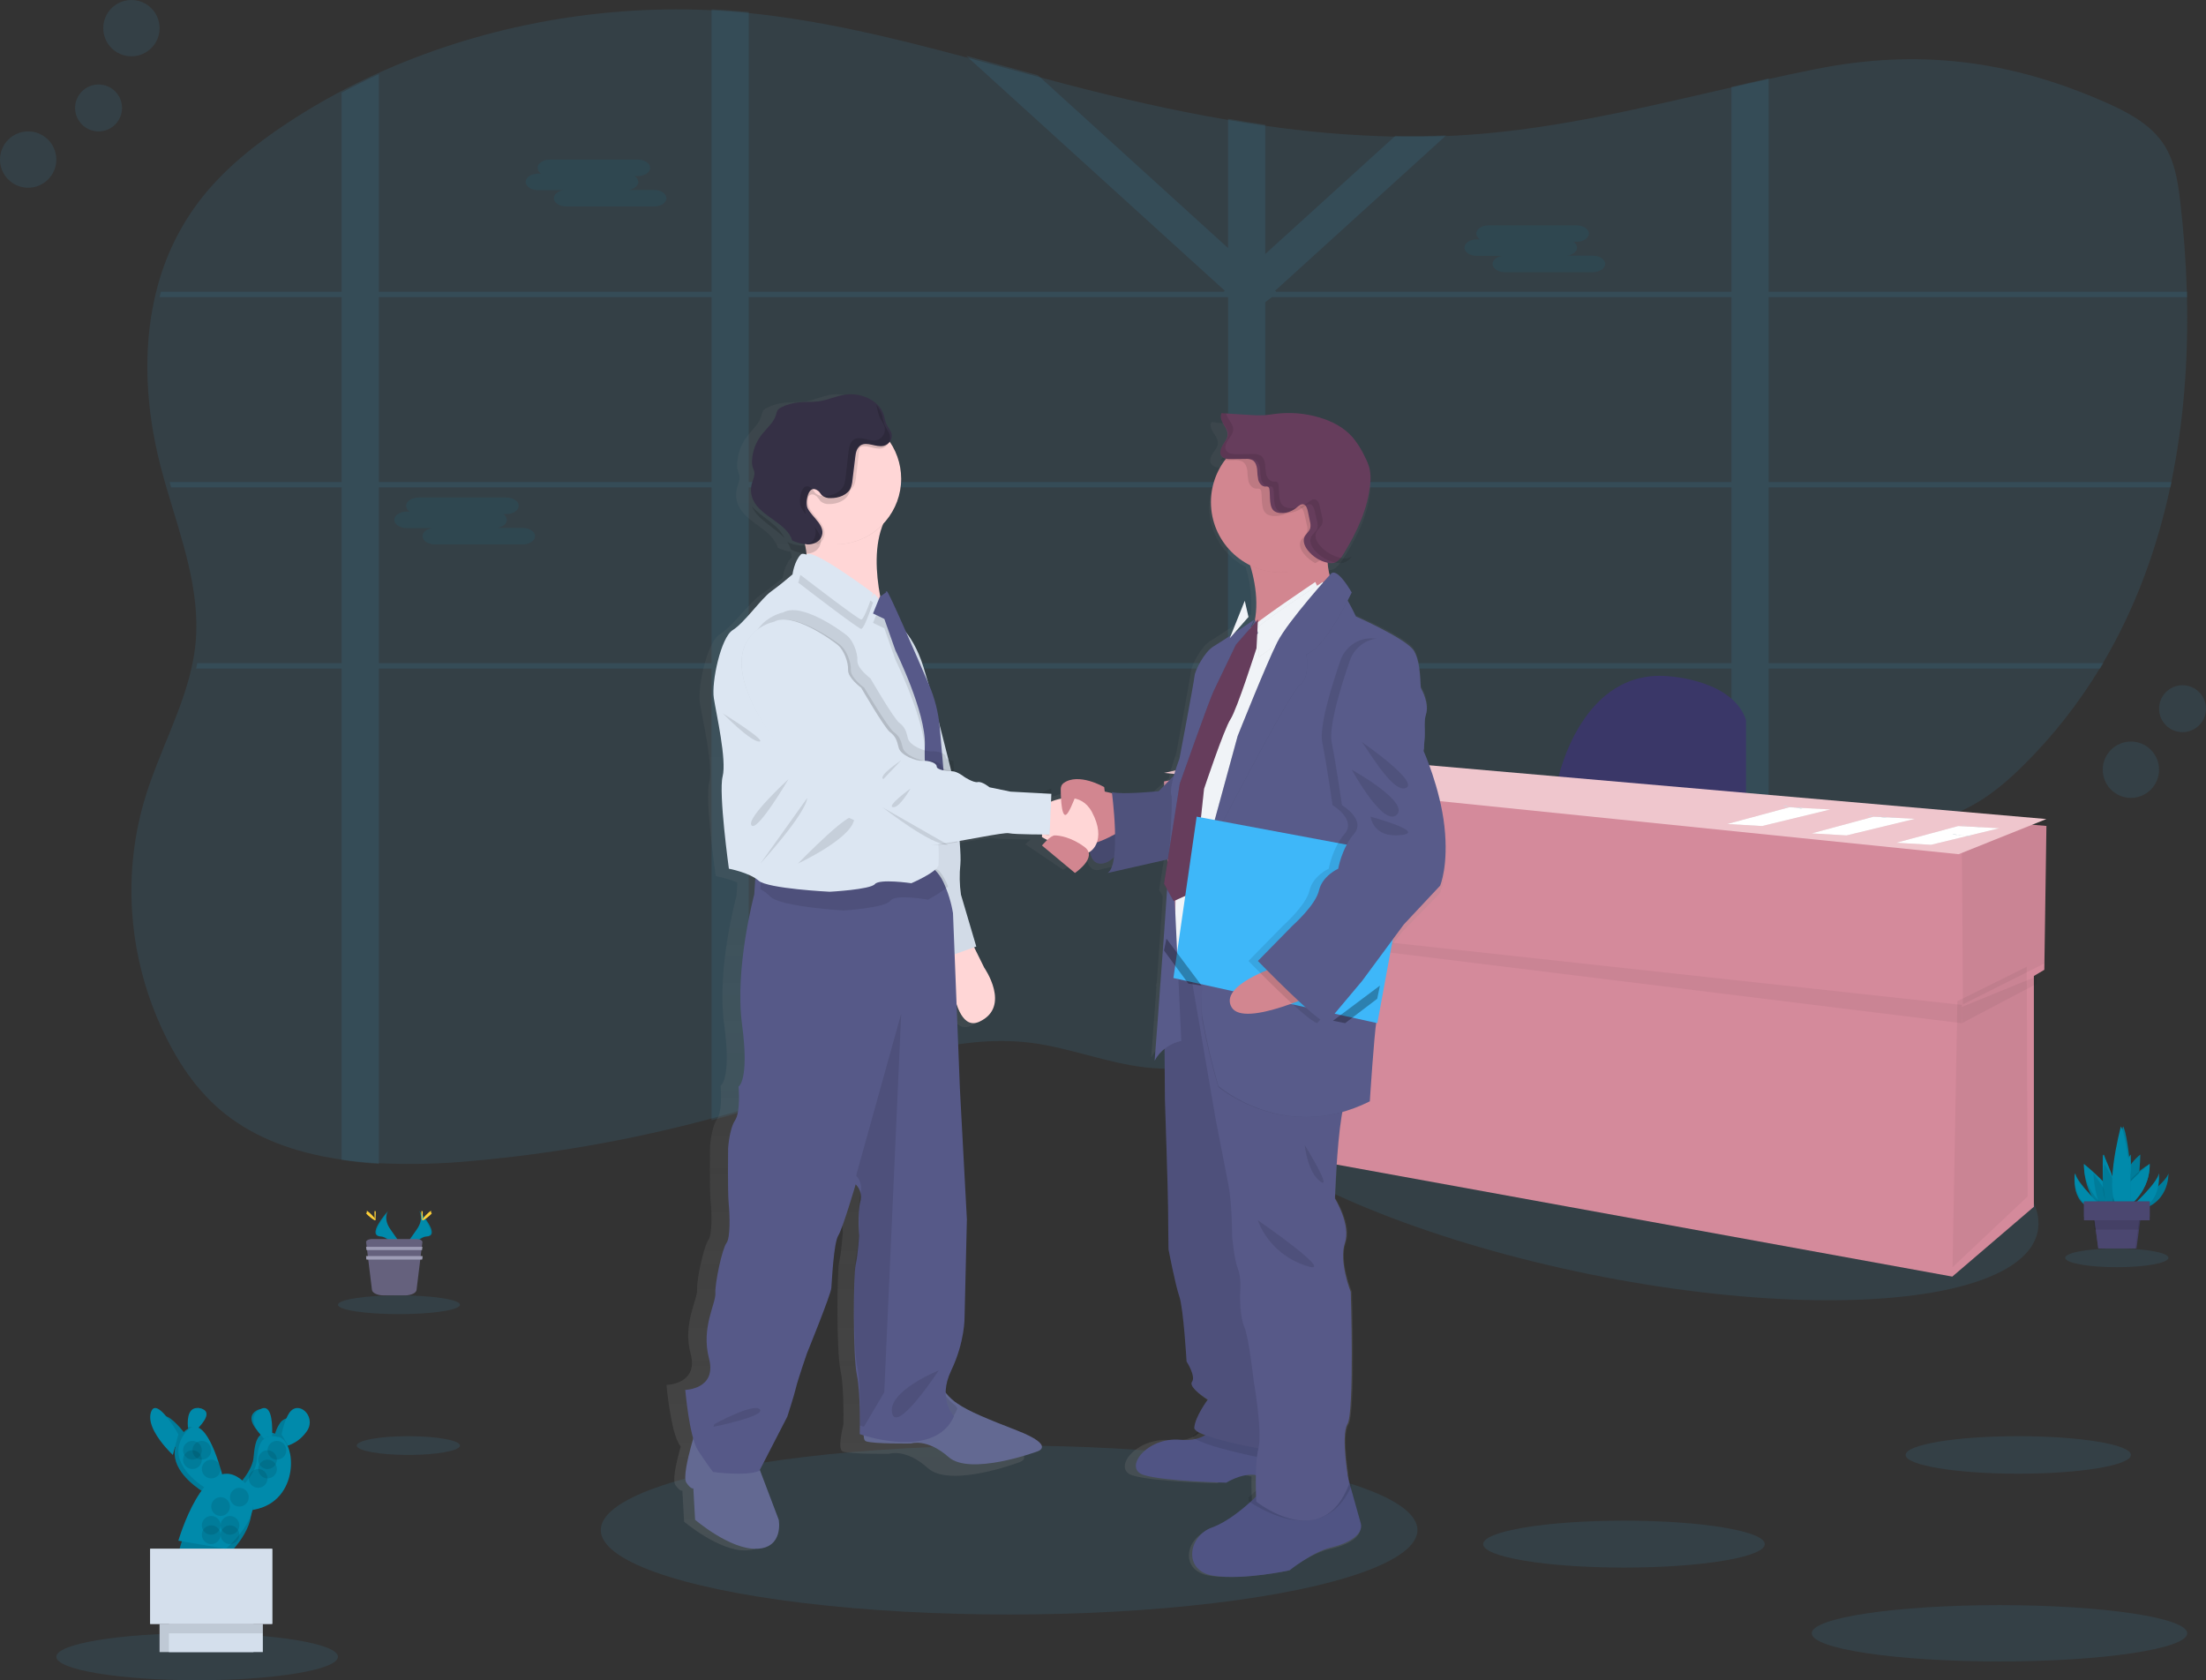 <?xml version="1.0" encoding="UTF-8"?>
<svg width="235px" height="179px" viewBox="0 0 235 179" version="1.1" xmlns="http://www.w3.org/2000/svg" xmlns:xlink="http://www.w3.org/1999/xlink">
    <rect x="0" y="0" width="235" height="179" fill="#333333" stroke="none"/>
    <!-- Generator: Sketch 52.4 (67378) - http://www.bohemiancoding.com/sketch -->
    <title>Alliance Graphic</title>
    <desc>Created with Sketch.</desc>
    <defs>
        <linearGradient x1="50.006%" y1="100.001%" x2="50.006%" y2="-0.003%" id="linearGradient-1">
            <stop stop-color="#808080" stop-opacity="0.25" offset="0%"></stop>
            <stop stop-color="#808080" stop-opacity="0.12" offset="54%"></stop>
            <stop stop-color="#808080" stop-opacity="0.1" offset="100%"></stop>
        </linearGradient>
    </defs>
    <g id="Page-1" stroke="none" stroke-width="1" fill="none" fill-rule="evenodd">
        <g id="Development---Initiation-&gt;-Allliance-Information" transform="translate(-102, -160)">
            <g id="Alliance-Graphic" transform="translate(102, 160)">
                <path d="M231.306,51.366 C231.265,51.559 231.226,51.752 231.181,51.943 C229.768,58.505 227.459,64.828 224.026,70.635 C223.912,70.828 223.797,71.021 223.681,71.214 C221.417,74.951 218.708,78.394 215.615,81.469 C213.905,83.169 212.04,84.785 209.821,85.95 C206.713,87.586 203.08,88.25 199.508,88.792 C195.8,89.358 192.039,89.831 188.289,90.341 C186.957,90.519 185.632,90.708 184.315,90.907 C180.692,91.447 177.096,92.072 173.585,92.901 C169.245,93.922 165.038,95.261 161.064,97.144 C160.747,97.288 160.433,97.442 160.123,97.604 C159.813,97.76 159.501,97.918 159.195,98.079 C158.889,98.239 158.588,98.4 158.288,98.565 C158.133,98.649 157.978,98.734 157.825,98.823 C157.672,98.912 157.521,98.99 157.373,99.077 C156.925,99.328 156.485,99.586 156.046,99.847 L156.029,99.857 C155.738,100.029 155.452,100.205 155.167,100.38 C153.543,101.374 151.954,102.411 150.364,103.454 L149.365,104.105 L147.816,105.114 C147.515,105.311 147.207,105.508 146.903,105.704 C146.688,105.847 146.472,105.99 146.237,106.138 C145.109,106.853 143.965,107.556 142.791,108.227 C142.513,108.387 142.233,108.548 141.951,108.704 C139.58,110.036 137.099,111.163 134.538,112.07 L134.503,112.083 C133.214,112.536 131.9,112.91 130.566,113.203 C129.797,113.372 129.026,113.511 128.246,113.617 C126.162,113.915 124.049,113.945 121.957,113.706 C117.85,113.227 114.001,111.639 109.896,111.103 C101.444,110.018 93.236,113.513 85.288,116.251 C83.334,116.923 81.365,117.553 79.382,118.14 C78.064,118.533 76.741,118.904 75.408,119.262 C67.24,121.435 58.903,122.908 50.488,123.663 C46.97,124.01 43.432,124.089 39.902,123.899 C38.56,123.817 37.233,123.683 35.93,123.466 C31.472,122.771 27.315,121.316 23.959,118.65 C21.211,116.461 19.245,113.608 17.748,110.624 C16.215,107.578 15.133,104.323 14.536,100.962 C14.454,100.504 14.381,100.044 14.321,99.584 C14.213,98.797 14.133,98.006 14.08,97.211 C13.79,92.971 14.292,88.715 15.561,84.662 C16.983,80.124 19.352,75.768 20.395,71.195 C20.438,71.001 20.479,70.808 20.517,70.616 C20.66,69.921 20.766,69.22 20.834,68.514 C21.366,62.895 19.326,57.418 17.726,51.923 C17.67,51.732 17.614,51.539 17.56,51.346 C17.388,50.736 17.223,50.126 17.065,49.517 C15.583,43.708 15.172,37.489 16.492,31.69 C16.533,31.497 16.582,31.304 16.63,31.113 C17.514,27.448 19.176,24.019 21.502,21.063 C23.974,17.939 27.22,15.338 30.688,13.054 C32.378,11.941 34.125,10.9 35.93,9.933 C37.223,9.238 38.547,8.581 39.902,7.961 C50.768,2.971 63.164,0.535 75.421,1.073 C76.067,1.102 76.713,1.136 77.36,1.184 C78.006,1.232 78.712,1.288 79.389,1.351 C87.285,2.123 94.967,3.987 102.596,6.024 C105.153,6.707 107.705,7.408 110.255,8.095 C111.39,8.399 112.523,8.703 113.658,8.998 C119.217,10.445 124.858,11.755 130.57,12.733 C131.893,12.963 133.217,13.173 134.542,13.362 C139.144,14.043 143.782,14.44 148.432,14.549 C150.24,14.585 152.048,14.569 153.858,14.501 C154.771,14.468 155.685,14.418 156.6,14.351 C166.044,13.681 175.172,11.438 184.315,9.343 C185.638,9.039 186.962,8.739 188.289,8.444 C190.029,8.058 191.77,7.685 193.519,7.34 C204.402,5.186 214.103,6.425 224.222,10.87 C226.522,11.878 228.82,13.098 230.229,14.991 C231.637,16.885 231.991,19.211 232.253,21.456 C232.626,24.653 232.869,27.892 232.962,31.148 C232.962,31.339 232.962,31.532 232.975,31.725 C233.121,38.302 232.635,44.942 231.306,51.366 Z" id="Path" fill="#3EB7F9" opacity="0.1"></path>
                <path d="M159.303,70.645 L158.594,70.645 L158.594,70.901 L158.594,71.225 L159.398,71.225 L159.303,70.645 Z M151.259,70.645 C151.258,70.65 151.258,70.655 151.259,70.66 C151.24,70.818 151.218,70.977 151.197,71.138 L151.197,71.181 L151.197,71.225 L157.343,71.225 L157.343,71.19 L157.773,70.645 L151.259,70.645 Z M134.787,70.645 L134.787,51.924 L141.857,51.924 C141.782,51.875 141.704,51.822 141.625,51.775 L141.522,51.707 L141.389,51.625 C141.311,51.579 141.234,51.533 141.152,51.49 C141.071,51.447 141.021,51.416 140.952,51.379 L140.905,51.353 L140.894,51.353 L134.787,51.353 L134.787,50.321 L134.621,50.386 L134.447,50.469 L134.434,50.469 L134.398,50.489 L134.288,50.547 L134.179,50.606 C134.071,50.664 133.964,50.73 133.856,50.797 L133.753,50.867 L133.538,51.006 C133.261,51.192 132.988,51.388 132.706,51.57 C132.636,51.616 132.565,51.662 132.492,51.703 C132.339,51.794 132.182,51.881 132.021,51.959 C131.952,51.994 131.886,52.024 131.806,52.053 L131.69,52.098 L131.583,52.135 C131.33,52.224 131.072,52.292 130.809,52.339 L130.809,70.64 L120.208,70.64 C120.208,70.662 120.223,70.679 120.229,70.701 C120.287,70.875 120.345,71.046 120.401,71.22 L130.824,71.22 L130.824,91.285 C130.878,91.285 130.932,91.285 130.985,91.285 L131.172,91.296 L131.509,91.315 L132.049,91.381 L132.296,91.405 L132.565,91.433 L132.605,91.433 L133.08,91.491 L133.181,91.504 L133.411,91.537 L133.74,91.585 L134.529,91.55 L134.636,91.57 C134.679,91.57 134.724,91.583 134.77,91.591 L134.77,71.225 L151.175,71.225 L151.175,71.181 L151.175,71.138 C151.197,70.977 151.218,70.818 151.238,70.66 C151.237,70.655 151.237,70.65 151.238,70.645 L134.787,70.645 Z M159.303,70.645 L158.594,70.645 L158.594,70.901 L158.594,71.225 L159.398,71.225 L159.303,70.645 Z M150.816,70.645 C150.791,70.838 150.767,71.031 150.741,71.225 L157.594,71.225 L158.061,70.645 L150.816,70.645 Z M134.787,70.645 L134.787,51.924 L141.857,51.924 C141.782,51.875 141.704,51.822 141.625,51.775 L141.522,51.707 L141.389,51.625 C141.311,51.579 141.234,51.533 141.152,51.49 C141.071,51.447 141.021,51.416 140.952,51.379 L140.905,51.353 L140.89,51.353 L134.787,51.353 L134.787,50.321 L134.621,50.386 L134.447,50.469 L134.434,50.469 L134.398,50.489 L134.288,50.547 L134.179,50.606 C134.071,50.664 133.964,50.73 133.856,50.797 L133.753,50.867 L133.538,51.006 C133.261,51.192 132.988,51.388 132.706,51.57 C132.636,51.616 132.565,51.662 132.492,51.703 C132.339,51.794 132.182,51.881 132.021,51.959 C131.952,51.994 131.886,52.024 131.806,52.053 L131.69,52.098 L131.583,52.135 C131.33,52.224 131.072,52.292 130.809,52.339 L130.809,70.64 L120.208,70.64 C120.208,70.662 120.223,70.679 120.229,70.701 C120.287,70.873 120.347,71.046 120.403,71.22 L130.824,71.22 L130.824,91.283 L130.985,91.283 L131.172,91.294 L131.509,91.313 L132.049,91.381 L132.296,91.405 L132.565,91.433 L132.605,91.433 L133.08,91.491 L133.181,91.504 L133.411,91.537 L133.74,91.585 L134.529,91.55 L134.636,91.57 C134.679,91.57 134.724,91.583 134.77,91.591 L134.77,71.225 L150.745,71.225 C150.771,71.031 150.795,70.838 150.821,70.645 L134.787,70.645 Z M188.414,31.662 L233,31.662 C233,31.469 233,31.275 232.987,31.084 L188.414,31.084 L188.414,8.356 C187.09,8.646 185.768,8.945 184.449,9.255 L184.449,31.084 L135.958,31.084 L135.835,30.973 L136.02,30.808 L154.057,14.424 C152.252,14.493 150.447,14.509 148.644,14.471 L134.785,27.059 L134.785,13.287 C133.461,13.098 132.14,12.888 130.822,12.657 L130.822,26.424 L110.558,8.013 C108.014,7.324 105.467,6.622 102.916,5.938 L130.474,30.973 L130.351,31.084 L79.763,31.084 L79.763,1.278 C79.088,1.214 78.413,1.159 77.738,1.111 C77.094,1.063 76.449,1.028 75.804,1 L75.804,31.084 L40.358,31.084 L40.358,7.898 C39.02,8.517 37.699,9.176 36.395,9.872 L36.395,31.084 L17.138,31.084 C17.09,31.275 17.041,31.469 17,31.662 L36.395,31.662 L36.395,51.347 L18.066,51.347 C18.12,51.54 18.176,51.733 18.231,51.924 L36.395,51.924 L36.395,70.645 L21.017,70.645 C20.978,70.837 20.937,71.031 20.894,71.225 L36.395,71.225 L36.395,123.566 C37.685,123.768 39.019,123.909 40.358,124 L40.358,71.225 L75.798,71.225 L75.798,119.351 C77.128,118.992 78.447,118.621 79.763,118.228 L79.763,71.225 L130.824,71.225 L130.824,113.272 C132.155,112.979 133.466,112.605 134.752,112.151 L134.787,112.138 L134.787,71.225 L184.449,71.225 L184.449,90.946 C185.767,90.751 187.089,90.563 188.414,90.383 L188.414,71.225 L223.727,71.225 C223.843,71.031 223.957,70.838 224.071,70.645 L188.414,70.645 L188.414,51.924 L231.21,51.924 C231.255,51.733 231.294,51.54 231.334,51.347 L188.414,51.347 L188.414,31.662 Z M40.358,31.662 L75.798,31.662 L75.798,51.347 L40.358,51.347 L40.358,31.662 Z M40.358,70.645 L40.358,51.924 L75.798,51.924 L75.798,70.645 L40.358,70.645 Z M79.763,31.662 L130.824,31.662 L130.824,51.347 L79.763,51.347 L79.763,31.662 Z M79.763,70.645 L79.763,51.924 L130.824,51.924 L130.824,70.645 L79.763,70.645 Z M184.449,70.645 L134.787,70.645 L134.787,51.924 L184.449,51.924 L184.449,70.645 Z M184.449,51.347 L134.787,51.347 L134.787,32.19 L135.483,31.662 L184.449,31.662 L184.449,51.347 Z M151.259,70.645 C151.258,70.65 151.258,70.655 151.259,70.66 C151.24,70.818 151.218,70.977 151.197,71.138 L151.197,71.181 L151.197,71.225 L157.343,71.225 L157.343,71.19 L157.773,70.645 L151.259,70.645 Z M159.303,70.645 L158.594,70.645 L158.594,70.901 L158.594,71.225 L159.398,71.225 L159.303,70.645 Z M134.787,70.645 L134.787,51.924 L141.857,51.924 C141.782,51.875 141.704,51.822 141.625,51.775 L141.522,51.707 L141.389,51.625 C141.311,51.579 141.234,51.533 141.152,51.49 C141.071,51.447 141.021,51.416 140.952,51.379 L140.905,51.353 L140.894,51.353 L134.787,51.353 L134.787,50.321 L134.621,50.386 L134.447,50.469 L134.434,50.469 L134.398,50.489 L134.288,50.547 L134.179,50.606 C134.071,50.664 133.964,50.73 133.856,50.797 L133.753,50.867 L133.538,51.006 C133.261,51.192 132.988,51.388 132.706,51.57 C132.636,51.616 132.565,51.662 132.492,51.703 C132.339,51.794 132.182,51.881 132.021,51.959 C131.952,51.994 131.886,52.024 131.806,52.053 L131.69,52.098 L131.583,52.135 C131.33,52.224 131.072,52.292 130.809,52.339 L130.809,70.64 L120.208,70.64 C120.208,70.662 120.223,70.679 120.229,70.701 C120.287,70.875 120.345,71.046 120.401,71.22 L130.824,71.22 L130.824,91.285 C130.878,91.285 130.932,91.285 130.985,91.285 L131.172,91.296 L131.509,91.315 L132.049,91.381 L132.296,91.405 L132.565,91.433 L132.605,91.433 L133.08,91.491 L133.181,91.504 L133.411,91.537 L133.74,91.585 L134.529,91.55 L134.636,91.57 C134.679,91.57 134.724,91.583 134.77,91.591 L134.77,71.225 L151.175,71.225 L151.175,71.181 L151.175,71.138 C151.197,70.977 151.218,70.818 151.238,70.66 C151.237,70.655 151.237,70.65 151.238,70.645 L134.787,70.645 Z" id="Shape" fill="#3EB7F9" fill-rule="nonzero" opacity="0.1"></path>
                <path d="M57.332,18.498 L57.644,18.498 C57.434,18.391 57.289,18.156 57.262,17.883 C57.262,17.396 57.862,17 58.596,17 L67.931,17 C68.664,17 69.262,17.396 69.262,17.883 C69.262,18.366 68.664,18.765 67.931,18.765 L67.618,18.765 C67.828,18.871 67.974,19.105 68,19.378 C68,19.793 67.564,20.142 66.981,20.235 L69.668,20.235 C70.4,20.235 71,20.631 71,21.117 C71,21.604 70.4,22 69.668,22 L60.331,22 C59.6,22 59,21.601 59,21.117 C59,20.702 59.436,20.356 60.019,20.261 L57.332,20.261 C56.598,20.261 56,19.865 56,19.378 C56,18.892 56.598,18.498 57.332,18.498 Z" id="Path" fill="#008AAB" opacity="0.1"></path>
                <path d="M157.332,25.498 L157.644,25.498 C157.435,25.39 157.29,25.155 157.264,24.883 C157.264,24.396 157.862,24 158.596,24 L167.931,24 C168.664,24 169.264,24.396 169.264,24.883 C169.264,25.366 168.664,25.763 167.931,25.763 L167.621,25.763 C167.829,25.871 167.974,26.106 168,26.378 C168,26.793 167.564,27.142 166.981,27.235 L169.668,27.235 C170.402,27.235 171,27.631 171,28.117 C171,28.604 170.402,29 169.668,29 L160.333,29 C159.6,29 159,28.601 159,28.117 C159,27.702 159.436,27.354 160.019,27.261 L157.332,27.261 C156.6,27.261 156,26.865 156,26.378 C156,25.892 156.6,25.498 157.332,25.498 Z" id="Path" fill="#008AAB" opacity="0.1"></path>
                <path d="M43.334,54.498 L43.644,54.498 C43.435,54.391 43.29,54.156 43.264,53.883 C43.264,53.399 43.864,53 44.595,53 L53.931,53 C54.662,53 55.263,53.399 55.263,53.883 C55.263,54.369 54.662,54.765 53.931,54.765 L53.619,54.765 C53.828,54.871 53.973,55.106 53.999,55.378 C53.999,55.793 53.562,56.142 52.979,56.235 L55.666,56.235 C56.4,56.235 57,56.634 57,57.117 C57,57.601 56.4,58 55.666,58 L46.342,58 C45.608,58 45.01,57.604 45.01,57.117 C45.01,56.705 45.447,56.356 46.029,56.261 L43.334,56.261 C42.6,56.261 42,55.865 42,55.378 C42,54.892 42.609,54.498 43.334,54.498 Z" id="Path" fill="#008AAB" opacity="0.1"></path>
                <ellipse id="Oval" fill="#3EB7F9" opacity="0.1" transform="translate(172, 122) rotate(-78.45) translate(-172, -122) " cx="172" cy="122" rx="14" ry="46"></ellipse>
                <path d="M166,82.905 C166,82.905 168.5,70.966 178.046,72.072 C178.046,72.072 184.643,72.513 186,76.714 L186,86 L166,82.905 Z" id="Path" fill="#3A3768"></path>
                <polygon id="Path" fill="#D48A9B" points="218 87.989 134.691 81 124 83.255 124.668 98.357 125.396 98.446 126.226 121.125 207.975 136 216.664 128.561 216.664 103.977 217.776 103.316"></polygon>
                <polygon id="Path" fill="#000000" opacity="0.05" points="218 87 217.784 102.632 209.108 107 209 90.677"></polygon>
                <polygon id="Path" fill="#000000" opacity="0.05" points="215.899 103 216 127.457 208 135 208.514 106.658"></polygon>
                <polygon id="Path" fill="#000000" opacity="0.05" points="126.062 98.765 208.957 109 209 107.058 126 98"></polygon>
                <polygon id="Path" fill="#000000" opacity="0.05" points="217 104.786 217 104 209 107.266 209 109"></polygon>
                <polygon id="Path" fill="#EFC6CD" points="124 82.341 134.691 80 218 87.257 208.645 91"></polygon>
                <polygon id="Path" fill="#000000" opacity="0.1" points="208.602 88 213 88.233 205.711 90 202 89.784"></polygon>
                <polygon id="Path" fill="#FFFFFF" points="208.602 88 213 88.233 205.711 90 202 89.782"></polygon>
                <path d="M209,87.897 C209.232,87.828 209.476,87.96 209.723,87.992 C209.866,88.011 210.011,87.992 210.153,88.011 C210.44,88.037 210.725,88.171 211,88.104" id="Path" fill="#D3DAE1"></path>
                <path d="M208,88.897 C208.229,88.828 208.476,88.958 208.723,88.992 C208.866,89.009 209.011,88.992 209.153,89.009 C209.44,89.037 209.725,89.171 210,89.104" id="Path" fill="#D3DAE1"></path>
                <path d="M208,88.898 C208.232,88.829 208.479,88.958 208.726,88.99 C208.866,89.01 209.014,88.99 209.153,89.01 C209.444,89.038 209.728,89.172 210,89.103" id="Path" fill="#D3DAE1"></path>
                <polygon id="Path" fill="#000000" opacity="0.1" points="190.602 86 195 86.235 187.711 88 184 87.782"></polygon>
                <polygon id="Path" fill="#FFFFFF" points="190.602 86 195 86.233 187.711 88 184 87.784"></polygon>
                <path d="M190,85.897 C190.232,85.828 190.476,85.958 190.723,85.992 C190.866,86.009 191.011,85.992 191.153,86.009 C191.44,86.037 191.725,86.171 192,86.104" id="Path" fill="#D3DAE1"></path>
                <path d="M190,85.898 C190.229,85.829 190.476,85.958 190.723,85.99 C190.866,86.01 191.011,85.99 191.153,86.01 C191.44,86.038 191.725,86.172 192,86.103" id="Path" fill="#D3DAE1"></path>
                <path d="M190,85.897 C190.232,85.827 190.479,85.959 190.726,85.992 C190.866,86.011 191.014,85.992 191.153,86.011 C191.444,86.037 191.728,86.173 192,86.104" id="Path" fill="#D3DAE1"></path>
                <polygon id="Path" fill="#000000" opacity="0.1" points="199.601 87 204 87.233 196.713 89 193 88.782"></polygon>
                <polygon id="Path" fill="#FFFFFF" points="199.601 87 204 87.233 196.713 89 193 88.782"></polygon>
                <path d="M200,86.898 C200.232,86.829 200.479,86.958 200.726,86.991 C200.866,87.01 201.011,86.991 201.153,87.01 C201.44,87.036 201.728,87.172 202,87.103" id="Path" fill="#D3DAE1"></path>
                <path d="M199,86.897 C199.232,86.827 199.479,86.959 199.726,86.992 C199.866,87.011 200.011,86.992 200.153,87.011 C200.44,87.037 200.728,87.173 201,87.104" id="Path" fill="#D3DAE1"></path>
                <path d="M199,86.897 C199.229,86.828 199.476,86.958 199.723,86.992 C199.866,87.009 200.011,86.992 200.153,87.009 C200.44,87.037 200.725,87.171 201,87.104" id="Path" fill="#D3DAE1"></path>
                <ellipse id="Oval" fill="#3EB7F9" opacity="0.1" cx="107.5" cy="163" rx="43.5" ry="9"></ellipse>
                <path d="M153.87,88.918 C153.407,84.833 151.574,80.936 151.574,80.936 L151.713,79.559 C151.713,79.559 151.743,78.87 151.698,77.837 C151.703,77.192 151.788,76.55 151.949,75.926 C152.325,74.731 151.48,73.264 151.385,73.128 C151.291,72.993 151.433,70.373 150.588,69.089 C149.743,67.804 144.117,65.415 144.117,65.415 C144.117,65.415 143.814,64.78 143.388,64.038 L143.426,63.962 C143.077,63.327 142.644,62.741 142.14,62.221 C141.794,61.851 141.462,61.64 141.194,61.744 C141.085,61.386 141.002,61.022 140.945,60.652 C141.001,60.667 141.059,60.683 141.115,60.693 C141.347,60.747 141.588,60.753 141.822,60.711 C142.346,60.592 142.693,60.121 142.984,59.678 C144.438,57.461 145.69,55.029 145.946,52.406 C146.014,51.87 145.989,51.327 145.871,50.8 C145.75,50.391 145.582,49.997 145.369,49.627 C144.993,48.869 144.517,48.164 143.954,47.533 C142.952,46.474 141.571,45.827 140.152,45.444 C138.553,45.012 136.887,44.887 135.242,45.076 C134.813,45.125 134.384,45.196 133.955,45.224 C133.411,45.248 132.866,45.239 132.324,45.196 L129.517,45.032 L129.504,44.989 L129.037,44.961 C128.852,45.329 129.037,45.766 129.266,46.111 C129.495,46.455 129.759,46.814 129.74,47.221 C129.721,47.628 129.427,47.955 129.197,48.297 C128.968,48.639 128.794,49.087 129.024,49.423 C129.056,49.469 129.094,49.511 129.137,49.548 C129.38,49.799 129.802,49.827 130.169,49.823 L130.233,49.823 C129.31,51.044 128.81,52.534 128.811,54.067 C128.824,56.737 130.321,59.176 132.69,60.39 C132.731,60.53 132.772,60.674 132.81,60.82 C133.235,62.332 133.388,63.908 133.261,65.473 L133.211,65.581 L133.181,65.467 C133.181,65.467 129.875,67.718 128.893,68.314 C127.911,68.91 126.925,70.931 126.877,71.482 C126.83,72.033 125.282,80.342 125.282,80.342 C124.968,81.179 124.708,82.036 124.506,82.907 L122.531,84.648 C122.531,84.648 118.457,85.016 117.278,84.741 L117.312,84.969 C116.272,84.731 115.213,84.587 114.147,84.539 C113.565,84.463 112.974,84.543 112.432,84.769 L112.391,84.788 L112.359,84.803 C111.738,84.888 111.132,85.059 110.558,85.311 C110.489,85.339 110.427,85.367 110.367,85.395 L110.38,85.113 L105.972,84.885 L103.72,84.427 C103.72,84.427 102.923,83.781 102.453,83.876 C101.983,83.97 100.999,83.325 100.999,83.325 C100.775,83.148 100.532,82.997 100.275,82.873 C100.199,82.352 100.152,82.036 100.152,82.036 C100.152,82.036 98.401,75.059 97.088,70.957 C96.209,68.217 94.944,66.868 94.198,66.28 C93.866,65.699 93.647,65.325 93.647,65.325 C93.503,64.821 92.714,63.687 92.513,63.659 C92.48,63.607 92.457,63.581 92.444,63.581 C92.401,63.577 92.357,63.583 92.317,63.601 C91.949,61.759 91.734,59.449 92.298,57.437 C93.861,56.148 94.769,54.225 94.773,52.195 C94.773,52.165 94.773,52.134 94.773,52.104 C94.773,52.074 94.773,52.042 94.773,52.012 C94.772,50.412 94.208,48.865 93.179,47.643 L93.107,47.561 C93.126,47.547 93.145,47.532 93.162,47.516 C93.491,47.249 93.646,46.822 93.568,46.406 C93.471,45.992 93.149,45.667 92.984,45.276 C92.885,44.974 92.806,44.666 92.746,44.355 C92.62,43.912 92.388,43.506 92.071,43.173 L92.103,43.259 C91.263,42.31 89.817,41.839 88.516,42.05 C87.549,42.205 86.648,42.657 85.677,42.796 C84.98,42.895 84.27,42.831 83.569,42.902 C82.919,42.969 82.285,43.153 81.699,43.444 C81.546,43.51 81.411,43.61 81.303,43.737 C81.203,43.907 81.136,44.095 81.106,44.29 C80.868,45.162 80.113,45.784 79.566,46.511 C78.941,47.342 78.58,48.342 78.528,49.382 C78.507,49.646 78.532,49.912 78.603,50.167 C78.65,50.32 78.723,50.464 78.758,50.619 C78.865,51.093 78.618,51.564 78.498,52.033 C78.347,52.632 78.401,53.264 78.65,53.828 C79.497,55.731 82.278,56.365 82.857,58.363 C83.3,58.567 83.768,58.712 84.249,58.793 C84.287,58.991 84.322,59.191 84.35,59.393 C84.337,59.399 84.324,59.406 84.313,59.415 C83.563,60.149 83.376,61.567 83.376,61.567 L83.286,61.64 C82.98,61.894 81.931,62.746 80.983,63.403 C79.858,64.184 77.981,66.801 76.669,67.582 C75.357,68.363 74.276,73.178 74.559,74.927 C74.842,76.677 76.013,81.584 75.544,83.374 C75.074,85.165 76.247,93.336 76.247,93.336 C77.034,93.487 77.804,93.716 78.545,94.021 L78.522,94.378 L78.451,95.454 C78.451,95.454 76.326,103.167 77.139,109.105 C77.951,115.042 76.764,115.654 76.764,115.654 C76.764,115.654 77.012,118.286 76.388,119.204 C75.764,120.123 75.638,122.142 75.638,122.142 C75.638,122.142 75.576,126.672 75.7,127.953 C75.824,129.233 75.887,131.566 75.449,132.117 C75.012,132.668 74.199,136.277 74.261,137.379 C74.323,138.481 72.698,140.992 73.573,144.236 C74.448,147.479 71,147.541 71,147.541 C71,147.541 71.44,152.491 72.377,153.907 L72.514,154.109 C72.49,154.191 72.467,154.277 72.441,154.37 C72.087,155.661 71.603,157.699 71.939,158.192 C72.439,158.928 72.69,158.803 72.69,158.803 L72.876,162.109 C72.876,162.109 76.628,165.292 79.506,165.171 C82.383,165.051 81.82,162.109 81.82,162.109 L79.369,155.73 L79.285,155.515 L82.008,150.35 C82.008,150.35 82.759,148.086 82.945,147.289 C83.132,146.493 84.15,143.672 84.15,143.672 C84.15,143.672 86.723,137.551 86.777,136.815 C86.83,136.079 87.028,132.104 87.527,131.306 C88.027,130.507 89.404,125.925 89.404,125.925 L89.438,125.956 C89.914,126.425 90.093,127.119 89.905,127.761 C89.59,128.923 89.779,131.31 89.779,131.31 C89.779,131.31 89.654,133.331 89.404,134.372 C89.153,135.414 89.093,143.921 89.53,145.94 C89.88,147.556 89.869,150.582 89.852,151.727 C89.558,152.943 89.301,154.454 89.779,154.632 C90.594,154.94 94.721,154.878 94.721,154.878 C94.721,154.878 96.471,154.264 98.849,156.408 C101.227,158.551 108.54,155.797 108.54,155.797 C108.54,155.797 110.792,155.183 106.351,153.41 C103.253,152.172 101.252,151.348 99.944,150.466 C99.974,150.408 100.006,150.35 100.034,150.287 C100.034,150.287 98.22,148.566 99.721,145.514 C101.222,142.462 101.16,139.882 101.16,139.882 L101.411,129.597 L100.66,115.944 L100.079,101.615 L100.182,101.581 C100.281,104.215 100.793,110.486 103.476,109.27 C106.853,107.74 103.975,103.761 103.975,103.761 L102.459,100.795 L102.912,100.641 L101.216,95.14 C101.053,94.066 101.031,92.976 101.151,91.897 C101.185,91.265 101.172,90.632 101.113,90.003 C103.334,89.613 105.461,89.2 105.843,89.295 C106.293,89.404 108.813,89.426 109.803,89.43 C109.479,89.684 109.22,89.936 109.22,89.936 L113.253,92.661 C113.253,92.661 114.621,91.909 114.906,91.113 C115.187,91.042 115.446,90.903 115.661,90.709 C115.704,91.649 115.953,92.667 116.819,92.691 C117.036,92.695 117.251,92.653 117.449,92.566 L124.045,91.255 L123.479,94.804 L123.873,95.508 C123.674,98.501 123.445,101.68 123.243,104.476 L123.151,105.087 L123.198,105.097 C122.885,109.402 122.634,112.662 122.634,112.662 C123.003,111.956 123.577,111.377 124.279,111.003 L124.322,117.39 C124.322,117.39 124.652,127.49 124.652,128.867 C124.652,130.245 124.697,133.32 124.697,133.32 C124.697,133.32 125.402,137.084 125.822,138.324 C126.243,139.563 126.573,145.21 126.573,145.21 C126.573,145.21 127.559,146.771 127.137,147.363 C126.714,147.954 128.779,149.243 128.779,149.243 C128.779,149.243 127.465,151.034 127.371,152.228 C127.36,152.366 127.495,152.512 127.739,152.659 C127.662,152.721 127.583,152.784 127.495,152.844 C126.886,153.253 125.994,153.537 124.652,153.421 C120.992,153.098 118.412,156.496 120.664,157.185 C122.915,157.873 129.669,158.011 129.669,158.011 C129.669,158.011 131.715,156.731 133.314,157.307 C133.291,158.655 133.357,159.89 133.368,160.053 L133.349,160.068 C132.392,160.929 130.561,162.41 128.773,163.015 C126.2,163.886 125.629,167.422 128.959,167.881 C132.289,168.339 137.167,167.33 137.167,167.33 C137.167,167.33 139.7,165.449 141.623,165.036 C143.546,164.622 145.189,163.703 144.861,162.602 C144.646,161.898 144.095,160.053 143.722,158.814 C143.701,158.739 143.679,158.667 143.658,158.599 C143.716,158.469 143.774,158.336 143.827,158.198 C143.827,158.198 142.843,153.057 143.641,151.772 C144.438,150.487 144.016,137.631 144.016,137.631 C144.016,137.631 142.654,134.372 143.36,132.399 C144.065,130.426 142.234,127.623 142.234,127.623 C142.234,127.623 142.433,122.009 142.969,118.88 C142.994,118.746 143.017,118.617 143.04,118.492 C143.938,118.225 144.812,117.886 145.656,117.479 C145.656,117.479 146.126,110.407 146.407,108.801 C146.434,108.651 146.473,108.407 146.52,108.091 L146.735,106.957 L146.988,105.666 L147.845,101.265 L149.393,99.255 L153.382,95.166 C153.382,95.166 154.34,93.005 153.87,88.918 Z M92.367,63.667 L92.337,63.689 C92.332,63.673 92.329,63.658 92.326,63.642 C92.338,63.652 92.352,63.661 92.367,63.667 Z M131.77,68.68 L131.616,69.018 L132.18,68.454 L131.414,69.315 L131.672,68.772 L131.77,68.68 Z M127.962,76.578 C127.814,76.972 127.656,77.398 127.491,77.841 L127.793,76.935 L127.962,76.578 Z" id="Shape" fill="url(#linearGradient-1)" fill-rule="nonzero"></path>
                <path d="M116.089,88.379 C116.089,88.379 115.531,91.953 117.206,91.999 C118.881,92.045 120,89.242 120,89.242 L119.316,87 L116.089,88.379 Z" id="Path" fill="#585B8A"></path>
                <path d="M116.089,88.379 C116.089,88.379 115.531,91.953 117.206,91.999 C118.881,92.045 120,89.242 120,89.242 L119.316,87 L116.089,88.379 Z" id="Path" fill="#000000" opacity="0.2"></path>
                <path d="M80.652,164.997 C77.786,165.12 74.047,161.905 74.047,161.905 L73.861,158.566 C73.861,158.566 73.613,158.69 73.113,157.949 C72.778,157.451 73.26,155.386 73.613,154.088 C73.784,153.452 73.924,153 73.924,153 L80.214,154.671 L80.514,155.46 L82.956,161.903 C82.956,161.903 83.517,164.873 80.652,164.997 Z" id="Path" fill="#636992"></path>
                <path d="M110.445,154.649 C110.445,154.649 103.349,157.255 101.055,155.228 C98.76,153.201 97.051,153.779 97.051,153.779 C97.051,153.779 93.047,153.838 92.258,153.547 C91.792,153.378 92.044,151.929 92.334,150.776 C92.531,149.98 92.744,149.322 92.744,149.322 C92.744,149.322 99.719,147.062 100.811,148.452 C101.14,148.86 101.532,149.217 101.974,149.511 C103.238,150.383 105.212,151.174 108.334,152.39 C112.628,154.069 110.445,154.649 110.445,154.649 Z" id="Path" fill="#636992"></path>
                <path d="M102.829,99 L104.847,103.089 C104.847,103.089 107.75,107.243 104.343,108.839 C100.936,110.435 101,99.641 101,99.641 L102.829,99 Z" id="Path" fill="#FFD6D6"></path>
                <path d="M95,66 C95,66 97.115,66.982 98.383,71.09 C99.652,75.199 101.344,82.192 101.344,82.192 C101.344,82.192 102.491,90.102 102.308,92.066 C102.192,93.147 102.213,94.239 102.37,95.315 L104,100.835 L100.738,102 L95.725,82.498 L95,66 Z" id="Path" fill="#DCE6F2"></path>
                <path d="M95,66 C95,66 97.115,66.982 98.383,71.09 C99.652,75.199 101.344,82.192 101.344,82.192 C101.344,82.192 102.491,90.102 102.308,92.066 C102.192,93.147 102.213,94.239 102.37,95.315 L104,100.835 L100.738,102 L95.725,82.498 L95,66 Z" id="Path" fill="#000000" opacity="0.05"></path>
                <path d="M80.696,153.925 L81,154.836 L80.627,155.641 C79.174,156.354 75.577,155.784 75.577,155.784 C75.577,155.784 74.911,154.828 74,153.255 C74.173,152.522 74.315,152 74.315,152 L80.696,153.925 Z" id="Path" fill="#000000" opacity="0.1"></path>
                <path d="M102,150.042 C100.21,154.422 94.123,152.797 92.432,152.249 C92.153,152.158 92,152.097 92,152.097 C92,152.097 92.011,151.74 92.015,151.178 C92.214,150.266 92.43,149.513 92.43,149.513 C92.43,149.513 99.488,146.927 100.594,148.517 C100.926,148.984 101.323,149.393 101.771,149.73 C101.839,149.841 101.915,149.946 102,150.042 Z" id="Path" fill="#000000" opacity="0.1"></path>
                <path d="M101.324,146.022 C99.844,149.121 101.635,150.86 101.635,150.86 C99.835,154.956 93.718,153.437 92.018,152.922 C91.738,152.839 91.584,152.782 91.584,152.782 C91.584,152.782 91.708,148.501 91.276,146.454 C90.844,144.408 90.904,135.788 91.152,134.734 C91.399,133.681 91.521,131.632 91.521,131.632 C91.521,131.632 91.336,129.214 91.645,128.036 C91.834,127.387 91.657,126.687 91.185,126.207 L91.152,126.174 C91.152,126.174 89.795,130.826 89.3,131.629 C88.805,132.432 88.623,136.467 88.56,137.211 C88.497,137.955 85.968,144.159 85.968,144.159 C85.968,144.159 84.983,147.011 84.798,147.816 C84.614,148.621 83.871,150.919 83.871,150.919 L80.897,156.688 C79.478,157.308 75.961,156.813 75.961,156.813 C75.961,156.813 75.284,155.94 74.357,154.517 C73.43,153.094 73,148.069 73,148.069 C73,148.069 76.393,148.006 75.529,144.72 C74.665,141.433 76.269,138.889 76.208,137.772 C76.148,136.655 76.949,132.998 77.381,132.439 C77.813,131.88 77.75,129.524 77.626,128.221 C77.502,126.918 77.565,122.329 77.565,122.329 C77.565,122.329 77.689,120.283 78.305,119.353 C78.922,118.424 78.677,115.755 78.677,115.755 C78.677,115.755 79.847,115.135 79.046,109.119 C78.245,103.103 80.348,95.289 80.348,95.289 L80.42,94.198 L80.533,92.431 C80.533,92.431 98.179,91.314 99.598,92.677 C99.969,93.056 100.274,93.495 100.499,93.976 C100.985,95.025 101.328,96.136 101.52,97.277 L102.26,116.069 L103,129.899 L102.753,140.318 C102.753,140.318 102.807,142.919 101.324,146.022 Z" id="Path" fill="#565988"></path>
                <path d="M96,108 L94.197,148.324 L92.032,152 C91.759,151.917 91.609,151.86 91.609,151.86 C91.609,151.86 91.73,147.578 91.309,145.53 C90.888,143.483 90.947,134.861 91.188,133.807 C91.429,132.752 91.548,130.703 91.548,130.703 C91.548,130.703 91.368,128.284 91.668,127.106 C91.852,126.457 91.681,125.757 91.22,125.277 L91.25,125.058 L96,108 Z" id="Path" fill="#000000" opacity="0.1"></path>
                <path d="M76.106,151.713 C76.106,151.713 80.303,149.41 80.948,150.145 C81.594,150.879 76,152 76,152 L76.106,151.713 Z" id="Path" fill="#000000" opacity="0.1"></path>
                <path d="M100,146 C99.794,146.081 94.548,148.237 95.031,150.529 C95.515,152.822 100,146 100,146 Z" id="Path" fill="#000000" opacity="0.1"></path>
                <path d="M85,55.395 C85,55.395 86.567,59.393 85.738,61.442 C84.909,63.492 94.687,67 94.687,67 C94.687,67 91.828,59.199 94.596,54.81 C97.364,50.421 85,55.395 85,55.395 Z" id="Path" fill="#FFD6D6"></path>
                <path d="M141.767,164.866 C139.871,165.303 137.374,167.291 137.374,167.291 C137.374,167.291 132.564,168.358 129.28,167.874 C125.995,167.389 126.553,163.654 129.095,162.733 C130.859,162.096 132.666,160.524 133.61,159.623 C134.027,159.22 134.274,158.94 134.274,158.94 L143.479,157 C143.479,157 143.629,157.539 143.837,158.283 C144.206,159.596 144.75,161.543 144.959,162.284 C145.282,163.461 143.663,164.43 141.767,164.866 Z" id="Path" fill="#505484"></path>
                <path d="M140,157.907 C140,157.907 136.144,158.319 134.538,157.406 C132.932,156.493 130.636,157.955 130.636,157.955 C130.636,157.955 124.027,157.817 121.824,157.131 C119.622,156.445 122.145,153.058 125.725,153.384 C127.03,153.502 127.913,153.217 128.509,152.809 C129.132,152.384 129.566,151.736 129.721,151 L137.472,151.457 L138.549,154.192 L140,157.907 Z" id="Path" fill="#505484"></path>
                <path d="M138,156 C138,156 128.245,154.349 127,153.038 C127.675,152.559 128.145,151.829 128.313,151 L136.706,151.514 L137.872,154.595 L138,156 Z" id="Path" fill="#000000" opacity="0.1"></path>
                <path d="M124,103.599 L124.097,117.105 C124.097,117.105 124.433,127.248 124.433,128.632 C124.433,130.016 124.481,133.103 124.481,133.103 C124.481,133.103 125.203,136.883 125.636,138.129 C126.07,139.374 126.406,145.049 126.406,145.049 C126.406,145.049 127.417,146.617 126.984,147.212 C126.55,147.807 128.667,149.102 128.667,149.102 C128.667,149.102 127.313,150.902 127.225,152.1 C127.137,153.298 138,155 138,155 L133.768,113.418 L130.399,103 L124,103.599 Z" id="Path" fill="#575988"></path>
                <path d="M124,103.599 L124.097,117.105 C124.097,117.105 124.433,127.248 124.433,128.632 C124.433,130.016 124.481,133.103 124.481,133.103 C124.481,133.103 125.203,136.883 125.636,138.129 C126.07,139.374 126.406,145.049 126.406,145.049 C126.406,145.049 127.417,146.617 126.984,147.212 C126.55,147.807 128.667,149.102 128.667,149.102 C128.667,149.102 127.313,150.902 127.225,152.1 C127.137,153.298 138,155 138,155 L133.768,113.418 L130.399,103 L124,103.599 Z" id="Path" fill="#000000" opacity="0.1"></path>
                <path d="M144,158.253 C140.749,165.565 133.019,159.922 133.019,159.922 C133.019,159.922 133.019,159.781 133,159.539 C133.448,159.149 133.714,158.878 133.714,158.878 L143.615,157 C143.615,157 143.776,157.533 144,158.253 Z" id="Path" fill="#000000" opacity="0.1"></path>
                <path d="M143.718,158.1 C140.879,165.602 133.831,159.973 133.831,159.973 C133.831,159.973 133.609,156.089 134.054,154.308 C134.499,152.527 133.565,147.179 133.565,147.179 C133.565,147.179 133.033,142.427 132.546,141.332 C132.06,140.236 132.103,138.042 132.103,137.859 C132.103,137.677 132.28,136.213 131.881,135.208 C131.481,134.203 131.257,131.736 131.257,131.736 C131.257,131.736 131.257,128.263 130.858,126.208 L129.483,119.134 L127,104.649 L127.776,104.512 L141.673,102 C141.673,102 144.29,115.718 143.402,117.124 C143.21,117.433 143.042,118.108 142.903,118.978 C142.395,122.09 142.206,127.678 142.206,127.678 C142.206,127.678 143.934,130.465 143.271,132.43 C142.607,134.396 143.894,137.639 143.894,137.639 C143.894,137.639 144.294,150.433 143.539,151.712 C142.784,152.992 143.718,158.1 143.718,158.1 Z" id="Path" fill="#575988"></path>
                <path d="M143,64.14 C143,64.14 129.622,73.297 132.636,68.718 C134.261,66.252 133.962,63.111 133.326,60.74 C133.004,59.534 132.56,58.362 132,57.241 C132,57.241 143.367,52.541 141.86,56.753 C141.507,57.735 141.356,58.774 141.418,59.812 C141.508,61.372 142.057,62.875 143,64.14 Z" id="Path" fill="#D28690"></path>
                <path d="M119.104,84.681 C119.104,84.681 114.118,83.167 113.288,84.653 C112.458,86.138 113.538,89.398 115.042,89.922 C116.547,90.447 120,88.146 120,88.146 L119.104,84.681 Z" id="Path" fill="#D28690"></path>
                <path d="M125.664,82 L123.436,84.291 C123.436,84.291 119.559,84.688 118.445,84.389 C118.445,84.389 119.471,92.054 118,93 L127,90.959 L125.664,82 Z" id="Path" fill="#585B8A"></path>
                <path d="M125.664,82 L123.436,84.291 C123.436,84.291 119.559,84.688 118.445,84.389 C118.445,84.389 119.471,92.054 118,93 L127,90.959 L125.664,82 Z" id="Path" fill="#000000" opacity="0.1"></path>
                <path d="M96,51.136 C96,54.927 92.867,58 89.003,58 C85.412,56.308 82.005,54.93 82.005,51.136 C81.904,48.62 83.214,46.253 85.419,44.965 C87.624,43.678 90.37,43.678 92.575,44.965 C94.78,46.253 96.09,48.62 95.989,51.136 L96,51.136 Z" id="Path" fill="#000000" opacity="0.1"></path>
                <path d="M96,50.995 C96.002,54.4 93.554,57.313 90.2,57.896 C86.845,58.479 83.558,56.564 82.41,53.358 C81.263,50.153 82.589,46.587 85.552,44.909 C88.515,43.231 92.255,43.929 94.413,46.562 C95.437,47.813 95.998,49.379 96,50.995 Z" id="Path" fill="#FFD6D6"></path>
                <path d="M101,94.453 C100.315,94.986 99.599,95.451 98.857,95.846 C98.857,95.846 95.353,95.209 94.847,95.96 C94.341,96.71 89.873,97 89.873,97 C89.873,97 83.05,96.596 82.036,95.499 C81.722,95.181 81.373,94.922 81,94.73 L81.112,92.535 C81.112,92.535 98.692,91.148 100.107,92.841 C100.475,93.312 100.777,93.857 101,94.453 Z" id="Path" fill="#000000" opacity="0.1"></path>
                <path d="M99.981,92.146 C99.847,92.915 97.082,94.092 97.082,94.092 C97.082,94.092 93.694,93.595 93.204,94.184 C92.715,94.773 88.394,95 88.394,95 C88.394,95 81.795,94.681 80.814,93.82 C79.833,92.96 77.647,92.545 77.647,92.545 C77.647,92.545 76.532,84.481 76.98,82.715 C77.427,80.949 76.311,76.098 76.043,74.377 C75.775,72.655 76.8,67.899 78.049,67.129 C79.297,66.36 81.081,63.775 82.15,63.006 C83.052,62.358 84.047,61.518 84.338,61.265 L84.424,61.193 C84.424,61.193 84.604,59.788 85.317,59.067 C86.03,58.347 92.583,63.643 92.583,63.643 C92.583,63.643 92.629,64.052 93.075,63.282 C93.175,63.11 94.039,64.377 94.189,64.912 C94.189,64.912 97.755,71.257 97.979,72.564 C98.203,73.871 99.138,78.137 99.316,79.178 C99.362,79.446 99.437,80.385 99.525,81.644 C99.542,81.89 99.556,82.152 99.575,82.424 C99.707,84.511 99.849,87.176 99.935,89.191 C99.935,89.421 99.954,89.642 99.96,89.854 C100.005,90.617 100.012,91.382 99.981,92.146 Z" id="Path" fill="#DCE6F2"></path>
                <path d="M77,76 C77,76 79.918,79 80.875,79 C81.831,79 77,76 77,76 Z" id="Path" fill="#000000" opacity="0.1"></path>
                <path d="M84,83 C84,83 79.449,87.164 80.056,87.929 C80.663,88.695 84,83 84,83 Z" id="Path" fill="#000000" opacity="0.1"></path>
                <path d="M81,92 C81,92 85.783,86.795 86,85 L81,92 Z" id="Path" fill="#000000" opacity="0.1"></path>
                <path d="M85,92 C85,92 90.513,89.429 90.976,87.389 C91.439,85.349 85,92 85,92 Z" id="Path" fill="#000000" opacity="0.1"></path>
                <path d="M93.724,64.58 L93,66.358 L94.205,66.936 L95.39,70.296 C95.39,70.296 98.656,76.924 98.524,80.371 C98.392,83.818 99.116,89 99.116,89 L101,88.645 L100.112,78.505 C99.973,76.935 99.586,75.399 98.964,73.954 C97.459,70.457 94.658,64 94.481,64 C94.24,64 94.409,64.09 94.409,64.09 L93.724,64.58 Z" id="Path" fill="#000000" opacity="0.1"></path>
                <path d="M93.724,63.578 L93,65.358 L94.207,65.936 L95.389,69.296 C95.389,69.296 98.654,75.924 98.522,79.371 C98.391,82.818 99.115,88 99.115,88 L101,87.645 L100.11,77.505 C99.973,75.935 99.586,74.398 98.965,72.954 C97.46,69.455 94.659,63 94.484,63 C94.242,63 94.41,63.09 94.41,63.09 L93.724,63.578 Z" id="Path" fill="#575989"></path>
                <path d="M115.239,90.997 C114.348,90.929 112.209,89.835 111.36,89.381 L111,89.179 L111.044,85.842 C111.254,85.717 111.472,85.606 111.696,85.509 C112.831,85.008 115.159,84.327 116.327,86.519 C117.902,89.46 116.369,91.074 115.239,90.997 Z" id="Path" fill="#FFD6D6"></path>
                <path d="M95,46.641 C94.895,46.706 94.78,46.752 94.659,46.778 C93.81,46.959 92.845,46.245 92.117,46.704 C91.673,46.986 91.57,47.57 91.511,48.085 C91.407,48.981 91.303,49.87 91.2,50.754 C91.178,51.068 91.11,51.378 90.998,51.674 C90.639,52.477 89.653,52.856 88.754,52.842 C88.401,52.867 88.053,52.754 87.786,52.529 C87.628,52.372 87.543,52.153 87.369,52.01 C86.225,51.072 85.877,53.371 86.18,54.024 C86.665,55.092 88.387,56.122 87.664,57.478 C87.543,57.699 87.358,57.88 87.134,58 C84.145,57.084 82.082,54.41 82.002,51.346 C81.923,48.282 83.844,45.509 86.781,44.445 C89.719,43.382 93.023,44.265 95,46.641 Z" id="Path" fill="#000000" opacity="0.1"></path>
                <path d="M87.168,52.302 C87.332,52.432 87.415,52.633 87.565,52.776 C87.82,52.983 88.151,53.086 88.486,53.064 C89.342,53.076 90.281,52.731 90.621,51.99 C90.729,51.72 90.795,51.437 90.815,51.149 L91.111,48.702 C91.168,48.23 91.264,47.695 91.688,47.436 C92.381,47.026 93.3,47.67 94.108,47.504 C94.713,47.359 95.094,46.797 94.98,46.219 C94.886,45.827 94.568,45.517 94.405,45.144 C94.306,44.857 94.226,44.564 94.167,44.267 C93.716,42.675 91.732,41.78 90.007,42.047 C89.048,42.197 88.157,42.628 87.197,42.759 C86.508,42.853 85.805,42.792 85.11,42.861 C84.464,42.924 83.837,43.099 83.258,43.377 C83.107,43.44 82.972,43.535 82.866,43.656 C82.768,43.818 82.701,43.996 82.67,44.181 C82.437,45.002 81.688,45.608 81.146,46.299 C80.525,47.095 80.166,48.045 80.113,49.031 C80.092,49.283 80.117,49.536 80.187,49.78 C80.233,49.924 80.305,50.063 80.34,50.211 C80.446,50.66 80.202,51.11 80.083,51.557 C79.934,52.128 79.987,52.729 80.235,53.269 C81.071,55.081 83.827,55.687 84.4,57.589 C84.909,57.819 85.458,57.958 86.02,58 C86.582,58.01 87.188,57.782 87.449,57.312 C88.136,56.081 86.498,55.124 86.036,54.147 C85.746,53.546 86.071,51.44 87.168,52.302 Z" id="Path" fill="#353045"></path>
                <path d="M141.862,56.615 C141.509,57.518 141.359,58.476 141.42,59.431 C141.08,59.691 140.709,58.915 140.316,59.115 C139.237,59.673 137.991,61 136.656,61 C135.499,61.001 134.357,60.756 133.326,60.286 C133.004,59.175 132.56,58.096 132,57.064 C132,57.064 143.369,52.736 141.862,56.615 Z" id="Path" fill="#000000" opacity="0.1"></path>
                <path d="M144,53.5 C144,57.642 140.642,61 136.5,61 C132.358,61 129,57.642 129,53.5 C129,49.358 132.358,46 136.5,46 C138.489,45.999 140.397,46.789 141.804,48.196 C143.211,49.603 144.001,51.511 144,53.5 Z" id="Path" fill="#D28690"></path>
                <path d="M142,66.033 C142,66.033 140.705,67.499 140.529,67.62 C140.353,67.74 136.597,84.174 136.531,84.365 C136.464,84.556 132.059,99.395 132.059,99.395 L125,103 L125.59,84.851 L130.763,69.884 C130.763,69.884 132.47,67.867 132.998,67.134 C133.526,66.401 140.115,62 140.115,62 L141.241,64.41 L142,66.033 Z" id="Path" fill="#F0F3F7"></path>
                <path d="M142,64.283 L134.126,70 L134,66.86 C134.514,66.166 140.904,62 140.904,62 L142,64.283 Z" id="Path" fill="#000000" opacity="0.1"></path>
                <path d="M142,64.283 L134.123,70 L134,66.862 C134.514,66.166 140.907,62 140.907,62 L142,64.283 Z" id="Path" fill="#F0F3F7"></path>
                <path d="M133.71,66 L134,67.471 L132.056,69.381 L133.608,66.021 C133.608,66.021 130.282,68.262 129.285,68.856 C128.287,69.449 127.29,71.46 127.252,72.009 C127.214,72.558 125.645,80.828 125.645,80.828 C125.645,80.828 124.463,83.89 124.796,84.758 C125.128,85.626 123,113 123,113 C123.576,111.924 124.618,111.151 125.842,110.893 L125.084,94.716 C125.084,94.716 126.006,83.954 126.053,83.817 C126.099,83.68 128.203,77.441 128.203,77.441 L133.71,66 Z" id="Path" fill="#585B8A"></path>
                <path d="M134,66 L133.851,69.044 C133.851,69.044 131.776,75.556 131.079,76.622 C130.381,77.687 128.258,84.039 128.258,84.039 L127.061,95.072 L125.01,96 L124,94.15 L125.679,83.495 C125.679,83.495 128.848,74.504 129.316,73.576 L131.654,68.679 L134,66 Z" id="Path" fill="#000000" opacity="0.1"></path>
                <path d="M134,66 L133.854,69.045 C133.854,69.045 131.78,75.558 131.08,76.623 C130.381,77.689 128.264,84.041 128.264,84.041 L127.075,95.074 L125.025,96 L124,94.147 L125.678,83.491 C125.678,83.491 128.845,74.497 129.31,73.57 L131.664,68.679 L134,66 Z" id="Path" fill="#663D5C"></path>
                <path d="M111,90.073 L114.513,93 C114.513,93 116.992,91.328 115.548,90.246 C114.105,89.164 112.825,89 112.361,89 C111.897,89 111,90.073 111,90.073 Z" id="Path" fill="#D28690"></path>
                <path d="M113.291,83.434 C113.109,83.568 112.999,83.803 113,84.055 C113,85.058 113.096,87.711 113.809,86.513 C114.683,85.047 114.523,83.731 115.858,84.681 C116.688,85.291 117.415,86.077 118,87 L117.628,83.852 C117.628,83.852 114.884,82.255 113.291,83.434 Z" id="Path" fill="#D28690"></path>
                <path d="M143.815,116.589 C143.623,116.887 143.453,117.538 143.313,118.377 C135.501,120.695 129.785,115.795 129.785,115.795 C129.093,113.477 128.528,111.123 128.092,108.745 C127.952,107.93 127.983,106.35 128.112,104.423 L142.08,102 C142.08,102 144.707,115.222 143.815,116.589 Z" id="Path" fill="#000000" opacity="0.1"></path>
                <path d="M151.909,76.103 C151.553,77.289 151.687,79.702 151.687,79.702 L148.47,95.19 C148.47,95.19 146.907,107.124 146.639,108.718 C146.371,110.312 145.924,117.327 145.924,117.327 C136.811,121.883 129.789,115.688 129.789,115.688 C129.095,113.292 128.529,110.858 128.091,108.4 C127.643,105.694 128.963,94.856 129.587,90.042 C129.774,88.617 129.9,87.719 129.9,87.719 L132.244,78.836 C132.244,78.836 135.126,71.342 136.199,69.156 C137.272,66.97 141.58,62.06 141.58,62.06 C142.115,61.714 142.97,62.936 143.604,64.049 C144.084,64.891 144.443,65.673 144.443,65.673 C144.443,65.673 149.803,68.041 150.606,69.306 C151.408,70.571 151.276,73.178 151.366,73.315 C151.456,73.451 152.267,74.919 151.909,76.103 Z" id="Path" fill="#585B8A"></path>
                <path d="M139.161,69.697 C139.161,69.697 139.591,72.194 138.488,72.948 C137.423,73.677 129.493,89.041 129,90 C129.2,88.524 129.334,87.596 129.334,87.596 L131.843,78.412 C131.843,78.412 134.929,70.663 136.075,68.4 C137.221,66.137 141.836,61.062 141.836,61.062 C142.408,60.704 143.321,61.968 144,63.119 C142.975,65.216 140.838,69.18 139.161,69.697 Z" id="Path" fill="#000000" opacity="0.1"></path>
                <path d="M139.165,69.698 C139.165,69.698 139.594,72.195 138.492,72.949 C137.391,73.702 129.5,89.041 129,90 C129.2,88.526 129.334,87.598 129.334,87.598 L131.843,78.411 C131.843,78.411 134.927,70.661 136.075,68.401 C137.223,66.14 141.834,61.062 141.834,61.062 C142.406,60.704 143.321,61.968 144,63.119 C142.98,65.214 140.84,69.181 139.165,69.698 Z" id="Path" fill="#585B8A"></path>
                <polygon id="Path" fill="#3EB7F9" points="150 91.206 147.503 104.776 147.503 104.779 147.264 106.077 147.264 106.08 146.727 109 144.433 108.493 143.364 108.256 128.57 104.982 127.483 104.742 125 104.193 125.486 100.824 125.687 99.423 127.478 87"></polygon>
                <path d="M135.935,103 C135.935,103 129.866,104.96 131.189,107.288 C132.512,109.616 141,105.491 141,105.491 L135.935,103 Z" id="Path" fill="#D28690"></path>
                <path d="M139,122 C139,122.212 139.333,124.921 140.66,125.875 C141.987,126.829 139,122 139,122 Z" id="Path" fill="#000000" opacity="0.1"></path>
                <path d="M134,130 C134,130 135.004,133.403 138.982,134.796 C142.96,136.189 134,130 134,130 Z" id="Path" fill="#000000" opacity="0.1"></path>
                <path d="M144,53.49 C144.001,56.177 142.519,58.66 140.114,60 C139.668,59.759 139.273,59.439 138.948,59.058 C138.61,58.661 138.346,58.119 138.549,57.645 C138.712,57.263 139.144,57.022 139.249,56.627 C139.298,56.385 139.285,56.135 139.211,55.9 C139.125,55.527 139.043,55.154 138.96,54.784 C138.887,54.468 138.759,54.095 138.435,54.019 C138.111,53.942 137.84,54.204 137.586,54.398 C136.964,54.874 135.77,55.197 135.022,54.807 C134.273,54.416 134.483,53.109 134.362,52.402 C134.359,52.278 134.299,52.161 134.199,52.084 C134.09,52.049 133.974,52.041 133.861,52.061 C133.457,52.061 133.133,51.711 133.017,51.336 C132.934,50.954 132.889,50.564 132.882,50.173 C132.837,49.783 132.69,49.37 132.345,49.169 C132.07,49.044 131.764,48.996 131.462,49.029 L130,49.044 C131.989,46.44 135.478,45.365 138.655,46.376 C141.833,47.387 143.982,50.258 143.988,53.497 L144,53.49 Z" id="Path" fill="#000000" opacity="0.1"></path>
                <path d="M138.108,54.097 C138.333,53.909 138.581,53.659 138.86,53.731 C139.139,53.804 139.259,54.169 139.323,54.471 L139.546,55.549 C139.612,55.778 139.624,56.021 139.581,56.256 C139.476,56.64 139.095,56.872 138.949,57.242 C138.769,57.701 139.005,58.226 139.302,58.609 C139.845,59.301 140.595,59.776 141.428,59.954 C141.646,60.01 141.872,60.015 142.092,59.97 C142.583,59.849 142.918,59.37 143.183,58.922 C144.548,56.669 145.724,54.199 145.964,51.535 C146.029,50.992 146.006,50.441 145.893,49.906 C145.781,49.49 145.623,49.09 145.422,48.714 C145.071,47.945 144.624,47.229 144.094,46.586 C143.154,45.514 141.856,44.855 140.523,44.466 C139.024,44.026 137.459,43.896 135.913,44.083 C135.5,44.134 135.103,44.206 134.696,44.234 C134.185,44.259 133.673,44.251 133.163,44.208 L130.122,44.015 C129.948,44.389 130.122,44.833 130.328,45.183 C130.535,45.533 130.791,45.897 130.775,46.312 C130.758,46.728 130.479,47.056 130.264,47.406 C130.049,47.756 129.886,48.208 130.101,48.55 C130.316,48.891 130.754,48.913 131.134,48.908 L132.667,48.891 C132.934,48.862 133.204,48.911 133.446,49.033 C133.752,49.228 133.882,49.63 133.921,50.006 C133.93,50.385 133.97,50.762 134.041,51.133 C134.147,51.496 134.432,51.839 134.789,51.835 C134.889,51.814 134.993,51.822 135.089,51.859 C135.178,51.933 135.231,52.046 135.234,52.165 C135.341,52.85 135.143,54.114 135.818,54.495 C136.494,54.875 137.556,54.558 138.108,54.097 Z" id="Path" fill="#663D5C"></path>
                <path d="M146.438,68.02 C144.823,67.845 143.304,68.833 142.78,70.401 C141.926,72.877 140.503,77.344 140.86,79.11 C141.361,81.612 141.952,85.784 141.952,85.784 C141.952,85.784 144.544,87.306 143.232,88.84 C141.92,90.375 141.549,92.549 141.549,92.549 C141.549,92.549 139.865,93.291 139.503,94.867 C139.14,96.443 136.682,98.619 136.682,98.619 L133,102.374 C133,102.374 139.093,108.678 140.322,109 L144.096,104.504 L148.553,98.48 L152.418,94.349 C152.418,94.349 153.327,92.175 152.873,88.045 C152.418,83.914 150.643,79.981 150.643,79.981 L150.78,78.59 C150.78,78.59 151.198,68.622 146.438,68.02 Z" id="Path" fill="#000000" opacity="0.1"></path>
                <path d="M147.443,68.02 C145.828,67.847 144.311,68.835 143.787,70.4 C142.933,72.876 141.509,77.344 141.866,79.109 C142.365,81.612 142.956,85.784 142.956,85.784 C142.956,85.784 145.55,87.305 144.237,88.84 C142.924,90.375 142.555,92.549 142.555,92.549 C142.555,92.549 140.871,93.29 140.506,94.867 C140.141,96.443 137.686,98.619 137.686,98.619 L134,102.374 C134,102.374 140.096,108.678 141.325,109 L145.101,104.504 L149.55,98.48 L153.417,94.349 C153.417,94.349 154.329,92.175 153.872,88.045 C153.415,83.914 151.643,79.981 151.643,79.981 L151.78,78.59 C151.78,78.59 152.205,68.622 147.443,68.02 Z" id="Path" fill="#585B8A"></path>
                <path d="M144,82 C144,82 147.362,88.167 148.788,86.803 C150.213,85.44 144,82 144,82 Z" id="Path" fill="#000000" opacity="0.1"></path>
                <path d="M145,79 C145.355,79.158 148.272,84.59 149.769,83.947 C151.266,83.304 145,79 145,79 Z" id="Path" fill="#000000" opacity="0.1"></path>
                <path d="M146,87 C146,87 146.243,89.281 149.197,88.971 C152.152,88.661 146,87 146,87 Z" id="Path" fill="#000000" opacity="0.1"></path>
                <polygon id="Path" fill="#000000" opacity="0.1" points="132.601 64 131 68 133 65.726"></polygon>
                <polygon id="Path" fill="#F0F3F7" points="132.601 64 131 68 133 65.726"></polygon>
                <polygon id="Path" fill="#000000" opacity="0.3" points="128 105 126.59 104.784 124 101.26 124.261 100"></polygon>
                <polygon id="Path" fill="#000000" opacity="0.3" points="147 105 146.712 106.399 146.712 106.401 143.291 109 142 108.745"></polygon>
                <path d="M102,89.724 C101.41,89.819 100.838,89.906 100.315,89.971 C97.409,90.342 90.497,87.011 90.497,87.011 C90.497,87.011 82.064,80.164 79.634,73.687 C77.204,67.211 82.54,66.239 82.54,66.239 C84.552,65.128 88.926,68.227 89.545,68.737 C90.164,69.247 90.69,70.54 90.64,71.374 C90.591,72.207 92.071,73.271 92.071,73.271 C92.071,73.271 94.597,77.527 95.216,77.989 C95.835,78.451 95.978,78.868 96.168,79.656 C96.358,80.443 98.026,81.09 98.741,81.042 C99.456,80.995 100.306,81.275 100.306,81.644 C100.306,81.941 101.005,82.089 101.58,82.136 C101.75,84.508 101.917,87.616 102,89.724 Z" id="Path" fill="#000000" opacity="0.1"></path>
                <path d="M102,88.787 C101.565,88.856 101.147,88.919 100.755,88.971 C97.925,89.342 91.197,86.011 91.197,86.011 C91.197,86.011 82.984,79.164 80.618,72.687 C78.251,66.211 83.447,65.239 83.447,65.239 C85.406,64.128 89.664,67.227 90.267,67.737 C90.87,68.247 91.382,69.54 91.336,70.374 C91.29,71.207 92.727,72.271 92.727,72.271 C92.727,72.271 95.187,76.527 95.79,76.989 C96.393,77.451 96.532,77.868 96.719,78.656 C96.906,79.443 98.528,80.088 99.225,80.042 C99.921,79.997 100.748,80.275 100.748,80.644 C100.748,80.861 101.136,81.006 101.567,81.078 C101.584,81.329 101.599,81.596 101.619,81.874 C101.763,84.008 101.911,86.729 102,88.787 Z" id="Path" fill="#000000" opacity="0.1"></path>
                <path d="M112,84 L111.767,89 L111.517,89 L111,88.739 L111.063,84.431 C111.365,84.269 111.678,84.126 112,84 Z" id="Path" fill="#000000" opacity="0.1"></path>
                <path d="M82.452,66.238 C82.452,66.238 77.249,67.21 79.618,73.686 C81.987,80.162 90.21,87.011 90.21,87.011 C90.21,87.011 96.947,90.34 99.782,89.971 C102.618,89.603 106.935,88.63 107.493,88.769 C108.051,88.908 111.815,88.908 111.815,88.908 L112,84.568 L107.641,84.335 L105.412,83.873 C105.412,83.873 104.621,83.222 104.156,83.318 C103.692,83.413 102.718,82.762 102.718,82.762 C102.718,82.762 101.973,82.161 101.41,82.161 C100.848,82.161 99.784,82.022 99.784,81.653 C99.784,81.284 98.948,81.002 98.259,81.052 C97.57,81.102 95.925,80.451 95.733,79.654 C95.541,78.858 95.408,78.452 94.804,77.99 C94.201,77.527 91.738,73.27 91.738,73.27 C91.738,73.27 90.297,72.206 90.343,71.375 C90.389,70.544 89.879,69.246 89.275,68.736 C88.672,68.226 84.4,65.129 82.452,66.238 Z" id="Path" fill="#DCE6F2"></path>
                <path d="M96,81 C96,81 93.457,82.687 94.106,83 L96,81 Z" id="Path" fill="#000000" opacity="0.1"></path>
                <path d="M97,84 C97,84 94.428,85.864 95.117,85.994 C95.807,86.124 97,84 97,84 Z" id="Path" fill="#000000" opacity="0.1"></path>
                <path d="M94,86 C94.326,86.218 99.167,90.055 101,89.999 L94,86 Z" id="Path" fill="#000000" opacity="0.1"></path>
                <path d="M93,64.182 C93,64.182 92.091,67 91.744,67 C91.472,67 86.906,63.509 85,62.042 L85.083,61.977 C85.083,61.977 85.256,60.71 85.948,60.061 C86.64,59.411 93,64.182 93,64.182 Z" id="Path" fill="#000000" opacity="0.1"></path>
                <path d="M93,63.182 C93,63.182 92.093,66 91.746,66 C91.472,66 86.906,62.509 85,61.042 L85.083,60.977 C85.083,60.977 85.258,59.71 85.95,59.061 C86.642,58.411 93,63.182 93,63.182 Z" id="Path" fill="#DCE6F2"></path>
                <g id="Group" opacity="0.15" transform="translate(80, 43)" fill="#000000">
                    <path d="M0.083,10.922 C0.735,12.423 2.53,13.151 3.572,14.347 C2.952,12.877 1.141,12.156 0.083,10.922 Z" id="Path"></path>
                    <path d="M6.728,14.38 C6.47,14.882 5.859,15.125 5.302,15.115 C4.807,15.079 4.323,14.954 3.872,14.746 C4.035,14.99 4.16,15.257 4.241,15.54 C4.749,15.786 5.297,15.934 5.859,15.978 C6.422,15.991 7.026,15.748 7.285,15.244 C7.7,14.444 7.267,13.76 6.761,13.113 C6.952,13.516 6.94,13.988 6.728,14.38 Z" id="Path"></path>
                    <path d="M14.796,3.395 C14.702,2.974 14.385,2.643 14.222,2.247 C14.122,1.94 14.043,1.626 13.985,1.308 C13.861,0.859 13.632,0.447 13.317,0.105 C13.361,0.213 13.398,0.324 13.428,0.436 C13.489,0.755 13.571,1.07 13.672,1.379 C13.835,1.775 14.152,2.106 14.246,2.527 C14.36,3.144 13.979,3.745 13.376,3.899 C12.572,4.077 11.654,3.375 10.963,3.827 C10.539,4.101 10.441,4.673 10.385,5.177 C10.288,6.054 10.189,6.925 10.089,7.792 C10.07,8.099 10.005,8.402 9.898,8.69 C9.557,9.479 8.62,9.85 7.765,9.837 C7.431,9.859 7.102,9.749 6.848,9.53 C6.724,9.353 6.591,9.184 6.45,9.021 C5.363,8.101 5.033,10.352 5.32,10.994 C5.463,11.283 5.641,11.553 5.85,11.798 C5.611,11.075 5.946,8.993 7.007,9.885 C7.148,10.047 7.28,10.216 7.402,10.393 C7.657,10.612 7.987,10.722 8.322,10.7 C9.176,10.713 10.113,10.343 10.454,9.554 C10.562,9.265 10.626,8.961 10.646,8.653 C10.744,7.776 10.843,6.906 10.941,6.041 C10.998,5.536 11.096,4.964 11.517,4.69 C12.211,4.239 13.128,4.94 13.933,4.761 C14.531,4.604 14.908,4.008 14.796,3.395 Z" id="Path"></path>
                </g>
                <path d="M143.598,59.459 C143.36,59.502 143.116,59.496 142.881,59.442 C141.982,59.263 141.171,58.789 140.585,58.097 C140.261,57.712 140.007,57.186 140.203,56.727 C140.359,56.357 140.77,56.125 140.873,55.739 C140.92,55.504 140.907,55.261 140.835,55.032 L140.594,53.953 C140.525,53.646 140.404,53.285 140.094,53.213 C139.783,53.141 139.524,53.39 139.281,53.578 C138.684,54.04 137.539,54.356 136.824,53.975 C136.109,53.594 136.308,52.328 136.192,51.643 C136.188,51.523 136.131,51.411 136.036,51.337 C135.931,51.301 135.818,51.292 135.709,51.312 C135.323,51.312 135.015,50.973 134.901,50.61 C134.824,50.238 134.781,49.861 134.774,49.482 C134.729,49.106 134.59,48.703 134.258,48.508 C133.995,48.387 133.704,48.338 133.416,48.366 L131.758,48.383 C131.35,48.383 130.865,48.357 130.642,48.024 C130.418,47.691 130.584,47.218 130.818,46.879 C131.053,46.54 131.35,46.202 131.37,45.784 C131.39,45.366 131.113,45.005 130.887,44.655 C130.758,44.463 130.663,44.251 130.606,44.028 L130.13,44 C129.945,44.372 130.13,44.817 130.354,45.169 C130.577,45.522 130.856,45.883 130.836,46.297 C130.816,46.71 130.519,47.043 130.284,47.391 C130.05,47.739 129.878,48.195 130.11,48.536 C130.342,48.878 130.814,48.902 131.227,48.898 L132.884,48.878 C133.173,48.85 133.464,48.9 133.726,49.022 C134.059,49.217 134.2,49.62 134.242,49.997 C134.249,50.376 134.292,50.753 134.372,51.124 C134.483,51.485 134.794,51.831 135.18,51.825 C135.288,51.806 135.4,51.814 135.504,51.849 C135.6,51.924 135.657,52.037 135.66,52.158 C135.776,52.841 135.562,54.108 136.292,54.489 C137.023,54.87 138.162,54.555 138.749,54.093 C138.993,53.905 139.263,53.655 139.564,53.725 C139.866,53.795 139.995,54.163 140.062,54.465 L140.306,55.547 C140.377,55.776 140.389,56.019 140.342,56.254 C140.23,56.637 139.817,56.871 139.66,57.239 C139.466,57.699 139.718,58.226 140.042,58.61 C140.633,59.304 141.449,59.779 142.354,59.954 C142.589,60.009 142.833,60.015 143.071,59.971 C143.455,59.857 143.784,59.611 144,59.28 C143.878,59.362 143.742,59.423 143.598,59.459 Z" id="Path" fill="#000000" opacity="0.1"></path>
                <ellipse id="Oval" fill="#3EB7F9" opacity="0.1" cx="43.5" cy="154" rx="5.5" ry="1"></ellipse>
                <ellipse id="Oval" fill="#3EB7F9" opacity="0.1" cx="225.5" cy="134" rx="5.5" ry="1"></ellipse>
                <ellipse id="Oval" fill="#3EB7F9" opacity="0.1" cx="173" cy="164.5" rx="15" ry="2.5"></ellipse>
                <ellipse id="Oval" fill="#3EB7F9" opacity="0.1" cx="215" cy="155" rx="12" ry="2"></ellipse>
                <ellipse id="Oval" fill="#3EB7F9" opacity="0.1" cx="213" cy="174" rx="20" ry="3"></ellipse>
                <ellipse id="Oval" fill="#3EB7F9" opacity="0.1" cx="21" cy="176.5" rx="15" ry="2.5"></ellipse>
                <path d="M44.647,129 C44.647,129 45.245,129.801 44.372,131.014 C43.499,132.227 42.779,133.252 43.063,134 C43.063,134 44.372,131.762 45.464,131.722 C46.555,131.681 45.828,130.352 44.647,129 Z" id="Path" fill="#008AAB"></path>
                <path d="M44.627,129 C44.681,129.077 44.723,129.161 44.751,129.251 C45.81,130.516 46.373,131.693 45.356,131.717 C44.408,131.744 43.272,133.466 43,133.901 C43.008,133.935 43.019,133.968 43.031,134 C43.031,134 44.356,131.758 45.459,131.717 C46.563,131.677 45.821,130.354 44.627,129 Z" id="Path" fill="#000000" opacity="0.1"></path>
                <path d="M45.03,129.262 C45.03,129.67 44.998,130 44.961,130 C44.925,130 44.892,129.676 44.892,129.262 C44.892,128.848 44.931,129.049 44.968,129.049 C45.004,129.049 45.03,128.854 45.03,129.262 Z" id="Path" fill="#FFD037"></path>
                <path d="M45.762,129.504 C45.373,129.851 45.03,130.082 45.002,129.972 C44.974,129.862 45.264,129.533 45.656,129.18 C46.049,128.827 45.893,129.087 45.921,129.18 C45.95,129.272 46.155,129.151 45.762,129.504 Z" id="Path" fill="#FFD037"></path>
                <path d="M41.346,129 C41.346,129 40.746,129.801 41.622,131.014 C42.498,132.227 43.223,133.252 42.936,134 C42.936,134 41.622,131.762 40.538,131.722 C39.454,131.681 40.155,130.352 41.346,129 Z" id="Path" fill="#008AAB"></path>
                <path d="M41.366,129 C41.313,129.077 41.271,129.162 41.242,129.251 C40.179,130.516 39.614,131.693 40.635,131.717 C41.585,131.744 42.725,133.466 43,133.901 C42.991,133.935 42.98,133.968 42.967,134 C42.967,134 41.638,131.758 40.542,131.717 C39.446,131.677 40.161,130.354 41.366,129 Z" id="Path" fill="#000000" opacity="0.1"></path>
                <path d="M39.892,129.262 C39.892,129.67 39.923,130 39.959,130 C39.996,130 40.028,129.676 40.028,129.262 C40.028,128.848 39.989,129.049 39.953,129.049 C39.916,129.049 39.892,128.854 39.892,129.262 Z" id="Path" fill="#FFD037"></path>
                <path d="M39.237,129.504 C39.628,129.851 39.966,130.082 39.998,129.972 C40.029,129.862 39.734,129.533 39.343,129.18 C38.952,128.827 39.107,129.087 39.078,129.18 C39.05,129.272 38.846,129.151 39.237,129.504 Z" id="Path" fill="#FFD037"></path>
                <ellipse id="Oval" fill="#3EB7F9" opacity="0.1" cx="42.5" cy="139" rx="6.5" ry="1"></ellipse>
                <path d="M44.999,132.337 L44.97,132.564 L44.932,132.883 L44.915,133.016 L44.877,133.335 L44.858,133.469 L44.82,133.788 L44.374,137.424 C44.336,137.747 43.803,138 43.154,138 L40.846,138 C40.204,138 39.671,137.747 39.626,137.424 L39.18,133.788 L39.142,133.469 L39.125,133.335 L39.085,133.016 L39.068,132.883 L39.03,132.564 L39.001,132.337 C38.979,132.154 39.268,132 39.632,132 L44.37,132 C44.732,132 45.021,132.154 44.999,132.337 Z" id="Path" fill="#65617D"></path>
                <polygon id="Path" fill="#9D9CB5" points="45 132.829 44.961 133.171 39.039 133.171 39 132.829"></polygon>
                <polygon id="Path" fill="#9D9CB5" points="45 133.829 44.96 134.171 39.042 134.171 39 133.829"></polygon>
                <polygon id="Path" fill="#9D9CB5" points="45 133.829 44.957 134.171 39.041 134.171 39 133.829"></polygon>
                <path d="M221.076,125 C221.076,125 220.29,128.578 223.784,129 L224,128.602 C224,128.602 221.292,126.11 221.076,125 Z" id="Path" fill="#008AAB"></path>
                <path d="M225,128.832 L224.196,128.984 L224.117,129 C224.117,129 221.973,127.453 222,124 C222.287,124.509 222.63,124.991 223.024,125.44 C223.874,126.439 224.839,127.772 225,128.832 Z" id="Path" fill="#008AAB"></path>
                <path d="M225.787,129.921 C225.667,130.002 225.519,130.022 225.383,129.976 C223.452,129.51 224.107,123 224.107,123 C224.213,123.051 224.32,123.88 224.775,124.949 C225.551,126.826 226.408,129.45 225.787,129.921 Z" id="Path" fill="#008AAB"></path>
                <path d="M230.999,125 C230.999,125 231.151,128.578 227.244,129 L227,128.596 C227,128.596 230.758,126.11 230.999,125 Z" id="Path" fill="#008AAB"></path>
                <path d="M229,124 C229.03,127.453 225.971,129 225.971,129 L225.881,128.984 L225,128.832 C225.175,127.772 226.248,126.439 227.168,125.44 C227.697,124.896 228.313,124.412 229,124 Z" id="Path" fill="#008AAB"></path>
                <path d="M226.445,129.582 C226.307,129.729 226.132,129.846 225.933,129.924 C225.871,129.948 225.807,129.966 225.741,129.979 C225.17,130.093 224.972,129.739 225.003,129.136 C225.057,128.064 225.841,126.204 226.54,124.811 C226.877,124.128 227.374,123.511 228,123 C228,123 227.964,128.068 226.445,129.582 Z" id="Path" fill="#008AAB"></path>
                <path d="M226.17,120 C226.17,120 223.776,127.744 225.837,128.901 C227.898,130.058 226.699,120.684 226.17,120 Z" id="Path" fill="#008AAB"></path>
                <path d="M221.076,125 C221.076,125 220.29,128.578 223.784,129 L224,128.602 C224,128.602 221.292,126.11 221.076,125 Z" id="Path" fill="#000000" opacity="0.1"></path>
                <path d="M225,128.832 L224.196,128.984 L224.117,129 C224.117,129 221.973,127.453 222,124 C222.287,124.509 222.63,124.991 223.024,125.44 C223.874,126.439 224.839,127.772 225,128.832 Z" id="Path" fill="#000000" opacity="0.1"></path>
                <path d="M225.787,129.921 C225.667,130.002 225.519,130.022 225.383,129.976 C223.452,129.51 224.107,123 224.107,123 C224.213,123.051 224.32,123.88 224.775,124.949 C225.551,126.826 226.408,129.45 225.787,129.921 Z" id="Path" fill="#000000" opacity="0.1"></path>
                <path d="M230.999,125 C230.999,125 231.151,128.578 227.244,129 L227,128.596 C227,128.596 230.758,126.11 230.999,125 Z" id="Path" fill="#000000" opacity="0.1"></path>
                <path d="M229,124 C229.03,127.453 225.971,129 225.971,129 L225.881,128.984 L225,128.832 C225.175,127.772 226.248,126.439 227.168,125.44 C227.697,124.896 228.313,124.412 229,124 Z" id="Path" fill="#000000" opacity="0.1"></path>
                <path d="M226.445,129.582 C226.307,129.729 226.132,129.846 225.933,129.924 C225.871,129.948 225.807,129.966 225.741,129.979 C225.17,130.093 224.972,129.739 225.003,129.136 C225.057,128.064 225.841,126.204 226.54,124.811 C226.877,124.128 227.374,123.511 228,123 C228,123 227.964,128.068 226.445,129.582 Z" id="Path" fill="#000000" opacity="0.1"></path>
                <path d="M226.17,120 C226.17,120 223.776,127.744 225.837,128.901 C227.898,130.058 226.699,120.684 226.17,120 Z" id="Path" fill="#000000" opacity="0.1"></path>
                <path d="M221.018,125 C221.018,125 220.597,128.578 223.802,129 L224,128.602 C224,128.602 221.217,126.11 221.018,125 Z" id="Path" fill="#008AAB"></path>
                <path d="M226,128.832 L225.033,128.984 L224.938,129 C224.938,129 221.976,127.451 222,124 C222,124 222.759,124.607 223.616,125.442 C224.646,126.436 225.806,127.771 226,128.832 Z" id="Path" fill="#008AAB"></path>
                <path d="M225,128.829 L224.186,129 C223.416,128.33 223.11,126.579 223,125 C223.86,126.128 224.837,127.632 225,128.829 Z" id="Path" fill="#000000" opacity="0.1"></path>
                <path d="M225.809,129.921 C225.7,130.002 225.566,130.022 225.443,129.976 C223.705,129.509 224.023,123 224.023,123 C224.118,123.051 224.494,123.88 224.894,124.949 C225.596,126.826 226.366,129.45 225.809,129.921 Z" id="Path" fill="#008AAB"></path>
                <path d="M229.982,125 C229.982,125 230.403,128.578 227.198,129 L227,128.602 C227,128.602 229.783,126.11 229.982,125 Z" id="Path" fill="#008AAB"></path>
                <path d="M229,124 C229.033,127.453 226.064,129 226.064,129 L225.968,128.984 L225,128.832 C225.192,127.772 226.368,126.439 227.38,125.44 C228.239,124.606 229,124 229,124 Z" id="Path" fill="#008AAB"></path>
                <path d="M227,125 C226.894,126.472 226.623,128.093 225.963,128.85 C225.918,128.904 225.868,128.954 225.814,129 L225,128.829 C225.161,127.632 226.14,126.128 227,125 Z" id="Path" fill="#000000" opacity="0.1"></path>
                <path d="M226.083,129.582 C225.98,129.729 225.849,129.846 225.699,129.924 C225.653,129.947 225.606,129.966 225.557,129.979 C225.127,130.093 224.981,129.739 225.002,129.136 C225.044,128.064 225.632,126.204 226.154,124.811 C226.538,123.81 226.886,123.051 226.978,123 C226.978,122.998 227.222,128.068 226.083,129.582 Z" id="Path" fill="#008AAB"></path>
                <path d="M225.684,129 C225.52,129.001 225.36,128.966 225.228,128.898 C223.876,128.31 223.847,126.102 224.17,124 C225.332,125.887 226.605,128.527 225.684,129 Z" id="Path" fill="#000000" opacity="0.1"></path>
                <path d="M226.653,128.665 C226.509,128.895 226.315,129.016 226.066,128.998 C225.938,128.987 225.816,128.953 225.71,128.899 C225.384,128.735 225.135,128.501 225,128.228 C225.065,127.18 225.963,125.362 226.761,124 C227.049,125.887 227.146,127.888 226.653,128.665 Z" id="Path" fill="#000000" opacity="0.1"></path>
                <path d="M225.934,120 C225.934,120 223.832,127.744 225.934,128.901 C228.036,130.058 226.474,120.684 225.934,120 Z" id="Path" fill="#008AAB"></path>
                <polygon id="Path" fill="#4B4770" points="229 128 222 128 222 129.634 223.068 129.634 223.095 129.827 223.523 133 227.593 133 228.021 129.827 228.046 129.634 229 129.634"></polygon>
                <polygon id="Path" fill="#000000" opacity="0.1" points="229 128 222 128 222 129.634 223.068 129.634 223.095 129.827 223.523 133 227.593 133 228.021 129.827 228.046 129.634 229 129.634"></polygon>
                <polygon id="Path" fill="#4B4770" points="228 129 227.886 129.859 227.471 133 223.529 133 223.114 129.859 223 129"></polygon>
                <polygon id="Path" fill="#000000" opacity="0.1" points="228 130 227.886 131 223.114 131 223 130"></polygon>
                <rect id="Rectangle" fill="#4B4770" x="222" y="128" width="7" height="2"></rect>
                <path d="M29.855,151.573 C29.658,151.852 29.5,152.158 29.386,152.483 C29.357,152.561 29.328,152.652 29.299,152.738 C29.247,152.713 29.192,152.693 29.136,152.679 C28.896,152.617 28.648,152.595 28.401,152.616 C28.401,152.516 28.413,152.404 28.415,152.305 C28.446,151.191 28.318,149.639 27.282,150.296 C26.289,150.931 26.998,151.988 27.639,152.664 C27.694,152.724 27.75,152.779 27.803,152.831 C27.218,153.254 27.107,154.254 27.01,155.293 C26.913,156.331 26.054,157.466 25.484,158.111 C25.426,158.177 25.374,158.236 25.323,158.291 C24.856,157.909 24.253,157.749 23.664,157.853 C23.642,157.762 23.615,157.667 23.588,157.568 C23.127,155.857 22.169,152.895 20.947,152.246 L21.108,152.034 C21.627,151.339 22.212,150.303 21.349,150.038 C20.486,149.774 20.407,150.935 20.455,151.806 C20.463,151.916 20.471,152.019 20.479,152.117 C20.131,152.133 19.804,152.297 19.577,152.569 L19.443,152.406 C18.743,151.561 17.459,150.214 17.07,151.231 C16.707,152.178 17.838,153.409 18.633,154.121 L18.683,154.166 C18.149,156.388 20.479,158.2 21.734,158.993 L21.897,159.094 C20.166,161.188 19.097,165.112 19.097,165.112 L23.943,166 C23.943,166 27.156,163.154 26.744,160.481 L26.777,160.481 C29.989,159.822 30.718,156.308 30.218,154.221 L30.276,154.197 C30.861,153.952 31.373,153.554 31.763,153.043 C32.661,151.764 30.782,150.317 29.855,151.573 Z" id="Path" fill="#008AAB"></path>
                <path d="M29.855,151.573 C29.658,151.852 29.5,152.158 29.386,152.483 C29.357,152.561 29.328,152.652 29.299,152.738 C29.247,152.713 29.192,152.693 29.136,152.679 C28.896,152.617 28.648,152.595 28.401,152.616 C28.401,152.516 28.413,152.404 28.415,152.305 C28.446,151.191 28.318,149.639 27.282,150.296 C26.289,150.931 26.998,151.988 27.639,152.664 C27.694,152.724 27.75,152.779 27.803,152.831 C27.218,153.254 27.107,154.254 27.01,155.293 C26.913,156.331 26.054,157.466 25.484,158.111 C25.426,158.177 25.374,158.236 25.323,158.291 C24.856,157.909 24.253,157.749 23.664,157.853 C23.642,157.762 23.615,157.667 23.588,157.568 C23.127,155.857 22.169,152.895 20.947,152.246 L21.108,152.034 C21.627,151.339 22.212,150.303 21.349,150.038 C20.486,149.774 20.407,150.935 20.455,151.806 C20.463,151.916 20.471,152.019 20.479,152.117 C20.131,152.133 19.804,152.297 19.577,152.569 L19.443,152.406 C18.743,151.561 17.459,150.214 17.07,151.231 C16.707,152.178 17.838,153.409 18.633,154.121 L18.683,154.166 C18.149,156.388 20.479,158.2 21.734,158.993 L21.897,159.094 C20.166,161.188 19.097,165.112 19.097,165.112 L23.943,166 C23.943,166 27.156,163.154 26.744,160.481 L26.777,160.481 C29.989,159.822 30.718,156.308 30.218,154.221 L30.276,154.197 C30.861,153.952 31.373,153.554 31.763,153.043 C32.661,151.764 30.782,150.317 29.855,151.573 Z" id="Path" fill="#000000" opacity="0.1"></path>
                <path d="M19,152.799 L18.416,155 C18.416,155 18.092,154.703 17.682,154.235 C16.863,153.308 15.698,151.707 16.072,150.475 C16.473,149.152 17.795,150.899 18.516,152.004 C18.807,152.444 19,152.799 19,152.799 Z" id="Path" fill="#008AAB"></path>
                <path d="M20.991,152.258 C20.734,152.517 20.458,152.764 20.166,153 C20.094,152.67 20.043,152.338 20.015,152.004 C19.944,151.037 20.08,149.753 21.351,150.041 C22.622,150.33 21.766,151.485 20.991,152.258 Z" id="Path" fill="#008AAB"></path>
                <path d="M28.998,152.729 C28.977,153.435 28.912,154 28.912,154 C28.606,153.748 28.316,153.475 28.044,153.182 C27.257,152.322 26.386,150.995 27.606,150.199 C28.866,149.367 29.023,151.325 28.998,152.729 Z" id="Path" fill="#008AAB"></path>
                <path d="M32.754,152.37 C32.35,152.991 31.818,153.475 31.21,153.774 C31.042,153.861 30.869,153.937 30.693,154 L30,152.83 C30.073,152.443 30.169,152.063 30.287,151.693 C30.405,151.299 30.569,150.927 30.774,150.587 C31.732,149.06 33.687,150.819 32.754,152.37 Z" id="Path" fill="#008AAB"></path>
                <path d="M20.266,153 C20.707,153.295 21,153.524 21,153.524 L20.114,155 C20.114,155 19.622,154.801 19,154.487 C19.138,154.011 19.481,153.563 19.998,153.183 C20.085,153.122 20.179,153.059 20.266,153 Z" id="Path" fill="#000000" opacity="0.1"></path>
                <path d="M21,152.255 C20.736,152.514 20.454,152.763 20.155,153 C20.081,152.669 20.029,152.335 20,152 C20.361,152.006 20.71,152.095 21,152.255 Z" id="Path" fill="#000000" opacity="0.1"></path>
                <path d="M24,158.393 L22.669,159 C22.669,159 22.379,158.854 21.96,158.583 C20.561,157.689 17.749,155.437 19.625,152.783 C21.501,150.128 23.083,154.889 23.712,157.218 C23.901,157.926 24,158.393 24,158.393 Z" id="Path" fill="#008AAB"></path>
                <path d="M28,153.356 C28.264,153.141 28.621,153.014 29,153 C28.979,153.556 28.91,154 28.91,154 C28.589,153.802 28.285,153.587 28,153.356 Z" id="Path" fill="#000000" opacity="0.1"></path>
                <path d="M31,154.804 C30.721,154.88 30.436,154.945 30.145,155 L29,153.986 C29.12,153.65 29.278,153.321 29.473,153 C30.205,153.272 30.749,153.95 31,154.804 Z" id="Path" fill="#000000" opacity="0.1"></path>
                <path d="M27.09,160.826 C27.007,160.843 26.919,160.858 26.832,160.87 C21.679,161.602 25.133,159.002 25.133,159.002 C25.133,159.002 25.358,158.792 25.679,158.475 C26.301,157.834 27.236,156.711 27.344,155.673 C27.506,154.112 27.692,152.647 29.663,153.076 C31.597,153.5 31.968,159.912 27.09,160.826 Z" id="Path" fill="#008AAB"></path>
                <rect id="Rectangle" fill="#D4DFEC" x="17" y="173" width="10" height="3"></rect>
                <rect id="Rectangle" fill="#D4DFEC" x="16" y="165" width="13" height="8"></rect>
                <rect id="Rectangle" fill="#000000" opacity="0.1" x="17" y="173" width="10" height="3"></rect>
                <rect id="Rectangle" fill="#000000" opacity="0.1" x="16" y="165" width="13" height="8"></rect>
                <rect id="Rectangle" fill="#D4DFEC" x="18" y="173" width="10" height="3"></rect>
                <path d="M23.718,157 C23.908,157.782 24,158.318 24,158.318 L22.695,159 C22.695,159 22.41,158.836 22,158.532 C22.511,157.761 23.088,157.18 23.718,157 Z" id="Path" fill="#000000" opacity="0.1"></path>
                <path d="M27,160.793 C26.919,160.813 26.834,160.831 26.749,160.846 C21.747,161.715 25.1,158.627 25.1,158.627 C25.1,158.627 25.318,158.377 25.63,158 C26.564,158.856 26.95,159.82 27,160.793 Z" id="Path" fill="#000000" opacity="0.1"></path>
                <path d="M19,164.134 C19,164.134 21.753,154.63 25.614,157.562 C29.475,160.494 24.043,165 24.043,165 L19,164.134 Z" id="Path" fill="#008AAB"></path>
                <circle id="Oval" fill="#000000" opacity="0.1" cx="20.5" cy="154.5" r="1"></circle>
                <circle id="Oval" fill="#000000" opacity="0.1" cx="20.5" cy="155.5" r="1"></circle>
                <circle id="Oval" fill="#000000" opacity="0.1" cx="29.5" cy="154.5" r="1"></circle>
                <circle id="Oval" fill="#000000" opacity="0.1" cx="22.5" cy="162.5" r="1"></circle>
                <circle id="Oval" fill="#000000" opacity="0.1" cx="28.5" cy="156.5" r="1"></circle>
                <circle id="Oval" fill="#000000" opacity="0.1" cx="25.5" cy="159.5" r="1"></circle>
                <circle id="Oval" fill="#000000" opacity="0.1" cx="21.5" cy="154.5" r="1"></circle>
                <circle id="Oval" fill="#000000" opacity="0.1" cx="28.5" cy="155.5" r="1"></circle>
                <circle id="Oval" fill="#000000" opacity="0.1" cx="27.5" cy="157.5" r="1"></circle>
                <circle id="Oval" fill="#000000" opacity="0.1" cx="24.5" cy="162.5" r="1"></circle>
                <circle id="Oval" fill="#000000" opacity="0.1" cx="23.5" cy="160.5" r="1"></circle>
                <circle id="Oval" fill="#000000" opacity="0.1" cx="22.5" cy="156.5" r="1"></circle>
                <rect id="Rectangle" fill="#000000" opacity="0.1" x="18" y="173" width="10" height="1"></rect>
                <rect id="Rectangle" fill="#D4DFEC" x="16" y="165" width="13" height="8"></rect>
                <circle id="Oval" fill="#000000" opacity="0.1" cx="24.5" cy="163.5" r="1"></circle>
                <circle id="Oval" fill="#000000" opacity="0.1" cx="22.5" cy="163.5" r="1"></circle>
                <circle id="Oval" fill="#3EB7F9" opacity="0.1" cx="10.5" cy="11.5" r="2.5"></circle>
                <circle id="Oval" fill="#3EB7F9" opacity="0.1" cx="227" cy="82" r="3"></circle>
                <circle id="Oval" fill="#3EB7F9" opacity="0.1" cx="232.5" cy="75.5" r="2.5"></circle>
                <circle id="Oval" fill="#3EB7F9" opacity="0.1" cx="14" cy="3" r="3"></circle>
                <circle id="Oval" fill="#3EB7F9" opacity="0.1" cx="3" cy="17" r="3"></circle>
            </g>
        </g>
    </g>
</svg>